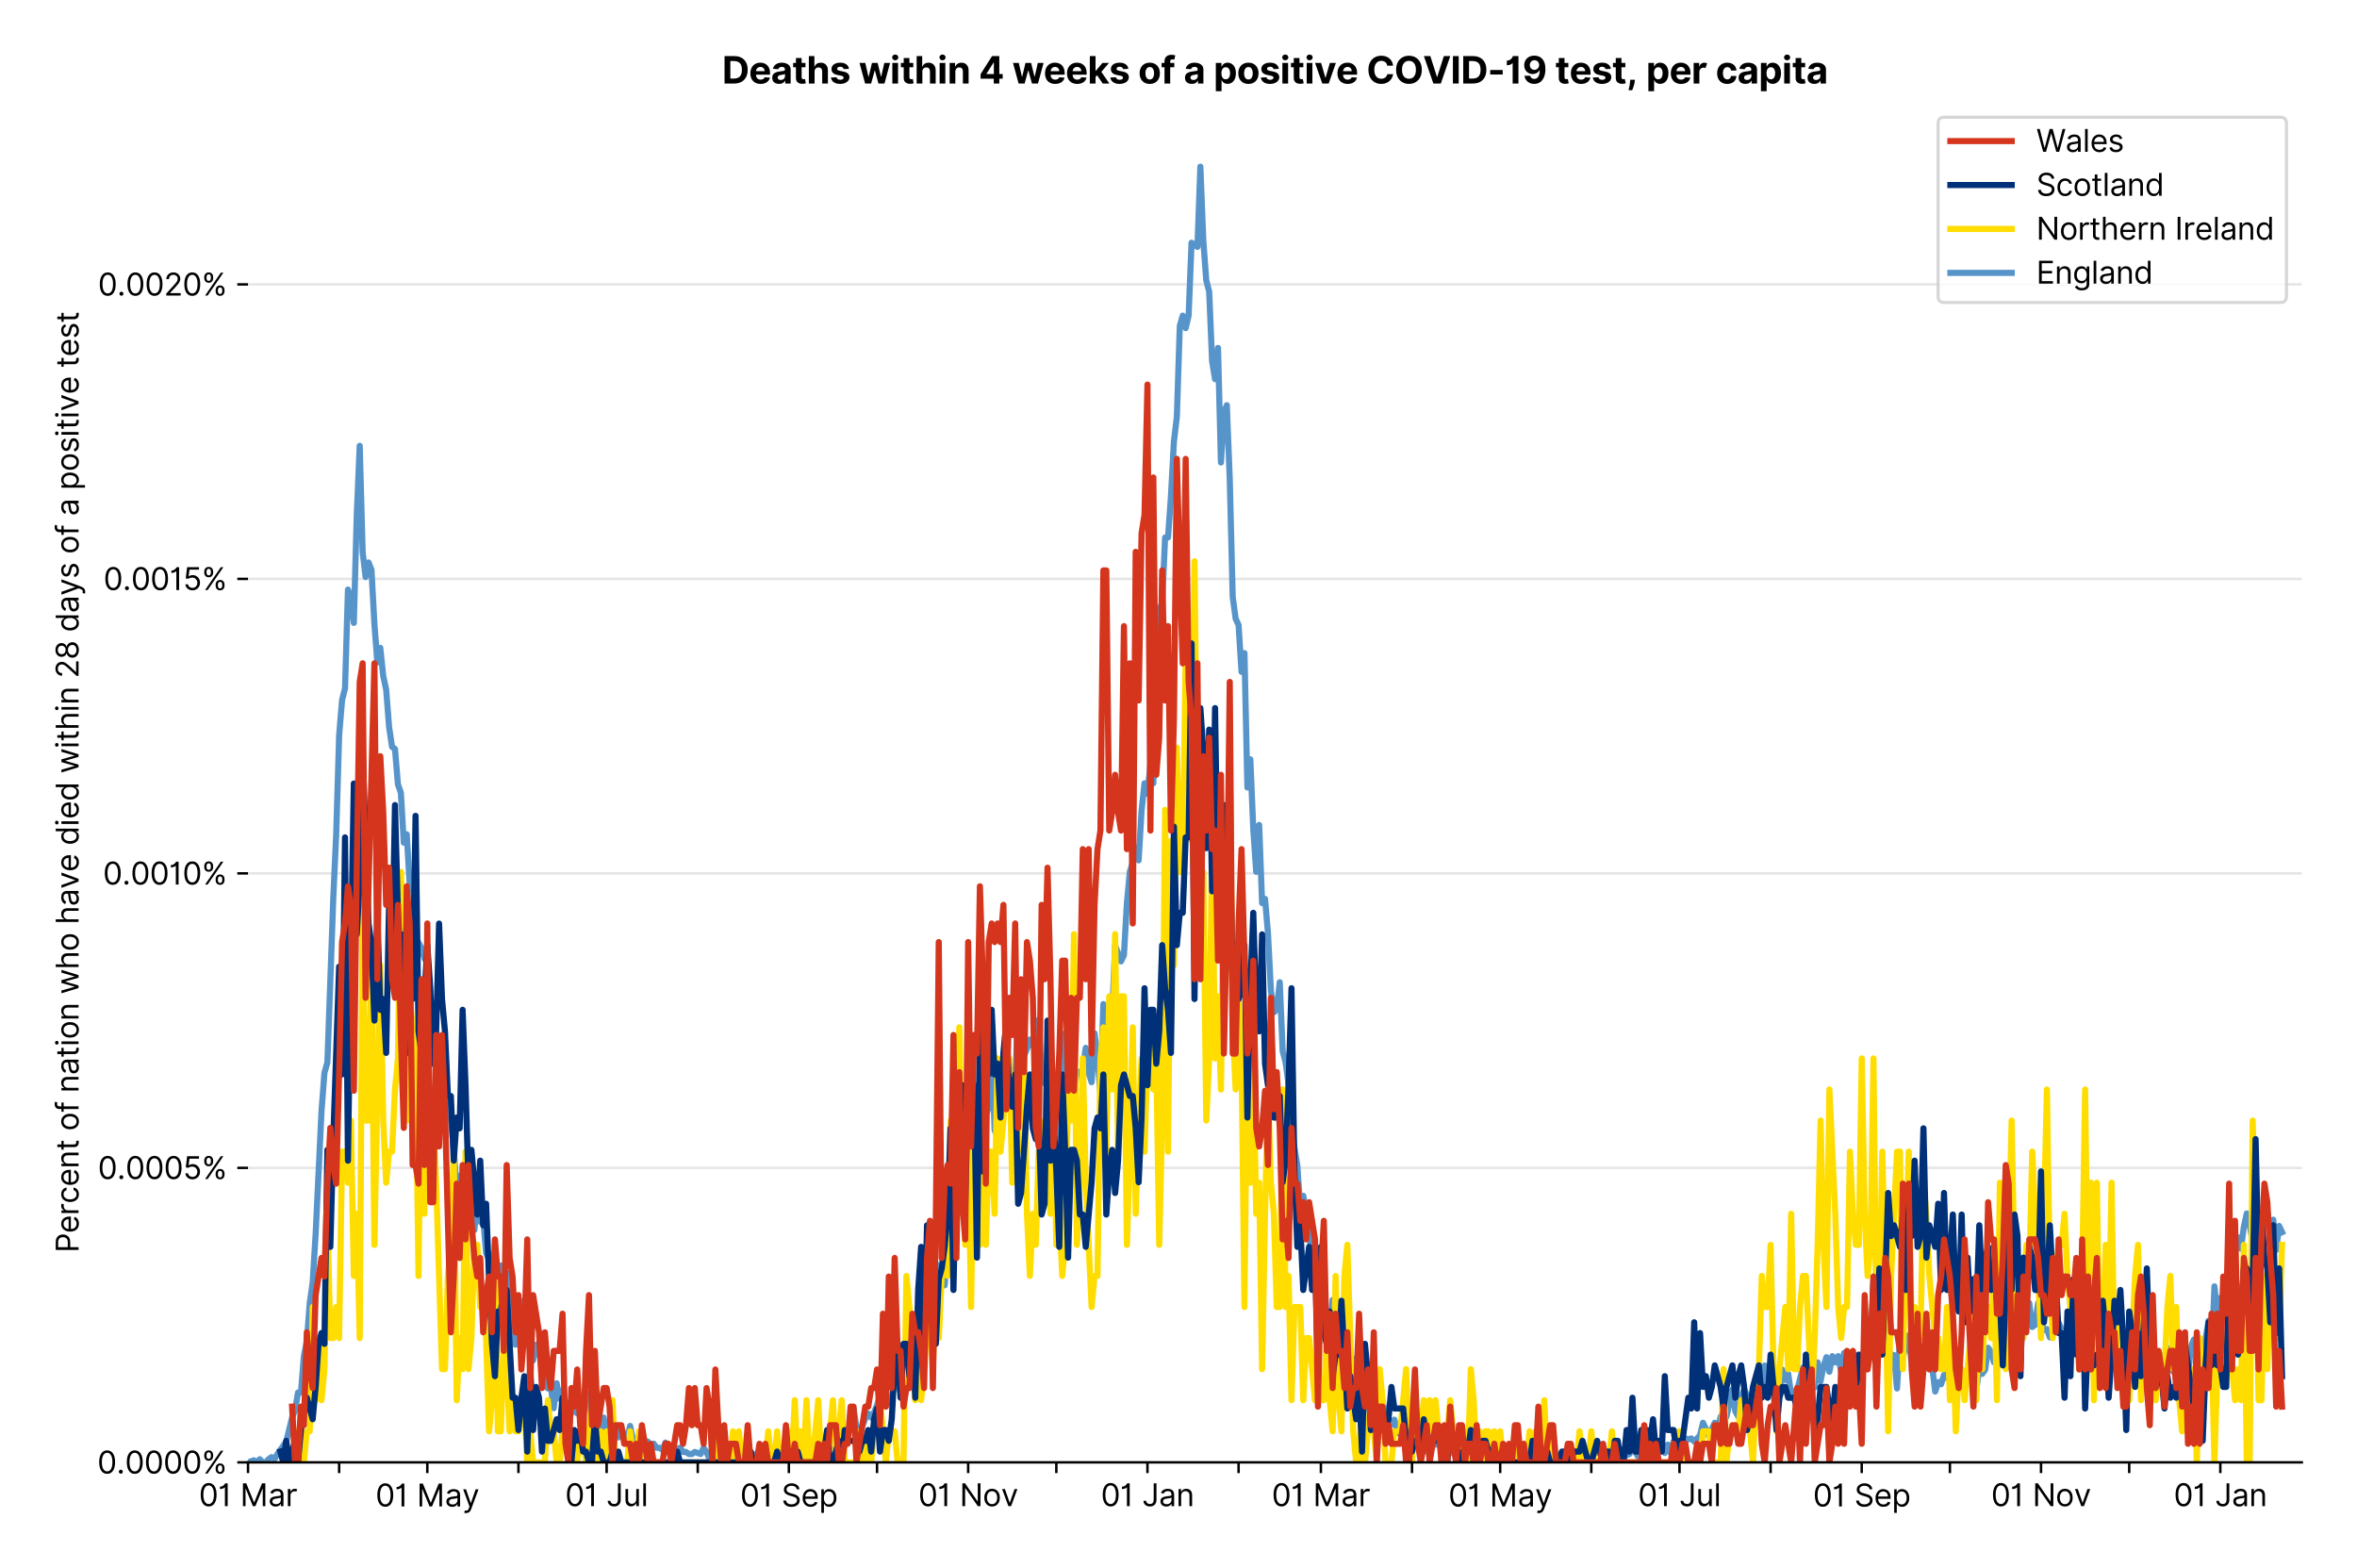 <?xml version="1.0" encoding="utf-8" standalone="no"?>
<!DOCTYPE svg PUBLIC "-//W3C//DTD SVG 1.1//EN"
  "http://www.w3.org/Graphics/SVG/1.1/DTD/svg11.dtd">
<svg xmlns:xlink="http://www.w3.org/1999/xlink" viewBox="0 0 768.462 511.234" xmlns="http://www.w3.org/2000/svg" version="1.1">
 <defs>
  <style type="text/css">*{stroke-linejoin: round; stroke-linecap: butt}</style>
 </defs>
 <g id="figure_1">
  <g id="patch_1">
   <path d="M 0 511.234 
L 768.462 511.234 
L 768.462 0 
L 0 0 
z
" style="fill: #ffffff"/>
  </g>
  <g id="axes_1">
   <g id="patch_2">
    <path d="M 80.862 476.745 
L 750.462 476.745 
L 750.462 33.225 
L 80.862 33.225 
z
" style="fill: #ffffff"/>
   </g>
   <g id="matplotlib.axis_1">
    <g id="xtick_1">
     <g id="line2d_1">
      <defs>
       <path id="m88aba1b977" d="M 0 0 
L 0 3.5 
" style="stroke: #000000; stroke-width: 0.8"/>
      </defs>
      <g>
       <use xlink:href="#m88aba1b977" x="80.862" y="476.745" style="stroke: #000000; stroke-width: 0.8"/>
      </g>
     </g>
     <g id="text_1">
      <!-- 01 Mar -->
      <g transform="translate(64.826 491.018)scale(0.1 -0.1)">
       <defs>
        <path id="Inter-Regular-30" d="M 2000 -64 
Q 1230 -64 806 561 
Q 382 1186 382 2327 
Q 382 3459 809 4088 
Q 1236 4718 2000 4718 
Q 2764 4718 3191 4088 
Q 3618 3459 3618 2327 
Q 3618 1186 3194 561 
Q 2771 -64 2000 -64 
z
M 2000 436 
Q 2509 436 2791 927 
Q 3073 1418 3073 2327 
Q 3073 3234 2789 3730 
Q 2505 4227 2000 4227 
Q 1496 4227 1211 3730 
Q 927 3234 927 2327 
Q 927 1418 1210 927 
Q 1493 436 2000 436 
z
" transform="scale(0.016)"/>
        <path id="Inter-Regular-31" d="M 1973 4655 
L 1973 0 
L 1409 0 
L 1409 3836 
L 1373 3836 
Q 1341 3773 1209 3692 
Q 1077 3611 868 3551 
Q 659 3491 391 3491 
L 391 3964 
Q 661 3964 859 4061 
Q 1057 4159 1190 4291 
Q 1323 4423 1392 4529 
Q 1461 4636 1473 4655 
L 1973 4655 
z
" transform="scale(0.016)"/>
        <path id="Inter-Regular-20" transform="scale(0.016)"/>
        <path id="Inter-Regular-4d" d="M 564 4655 
L 1236 4655 
L 2818 791 
L 2873 791 
L 4455 4655 
L 5127 4655 
L 5127 0 
L 4600 0 
L 4600 3536 
L 4555 3536 
L 3100 0 
L 2591 0 
L 1136 3536 
L 1091 3536 
L 1091 0 
L 564 0 
L 564 4655 
z
" transform="scale(0.016)"/>
        <path id="Inter-Regular-61" d="M 1518 -82 
Q 1186 -82 916 44 
Q 646 170 486 410 
Q 327 650 327 991 
Q 327 1291 445 1478 
Q 564 1666 761 1773 
Q 959 1880 1199 1933 
Q 1439 1986 1682 2018 
Q 2000 2059 2199 2080 
Q 2398 2102 2490 2154 
Q 2582 2207 2582 2336 
L 2582 2355 
Q 2582 2691 2399 2877 
Q 2216 3064 1846 3064 
Q 1461 3064 1243 2895 
Q 1025 2727 936 2536 
L 427 2718 
Q 564 3036 792 3214 
Q 1021 3393 1292 3464 
Q 1564 3536 1827 3536 
Q 1996 3536 2215 3496 
Q 2434 3457 2640 3334 
Q 2846 3211 2982 2963 
Q 3118 2716 3118 2300 
L 3118 0 
L 2582 0 
L 2582 473 
L 2555 473 
Q 2500 359 2373 229 
Q 2246 100 2034 9 
Q 1823 -82 1518 -82 
z
M 1600 400 
Q 1918 400 2137 525 
Q 2357 650 2469 847 
Q 2582 1045 2582 1264 
L 2582 1755 
Q 2548 1714 2433 1681 
Q 2318 1648 2169 1624 
Q 2021 1600 1881 1583 
Q 1741 1566 1655 1555 
Q 1446 1527 1265 1467 
Q 1084 1407 974 1287 
Q 864 1168 864 964 
Q 864 684 1072 542 
Q 1280 400 1600 400 
z
" transform="scale(0.016)"/>
        <path id="Inter-Regular-72" d="M 491 0 
L 491 3491 
L 1009 3491 
L 1009 2964 
L 1046 2964 
Q 1139 3223 1389 3384 
Q 1639 3545 1955 3545 
Q 2100 3545 2209 3511 
Q 2318 3477 2400 3418 
L 2218 2964 
Q 2161 2993 2085 3010 
Q 2009 3027 1909 3027 
Q 1527 3027 1277 2794 
Q 1027 2561 1027 2209 
L 1027 0 
L 491 0 
z
" transform="scale(0.016)"/>
       </defs>
       <use xlink:href="#Inter-Regular-30"/>
       <use xlink:href="#Inter-Regular-31" x="62.5"/>
       <use xlink:href="#Inter-Regular-20" x="106.676"/>
       <use xlink:href="#Inter-Regular-4d" x="134.801"/>
       <use xlink:href="#Inter-Regular-61" x="225.994"/>
       <use xlink:href="#Inter-Regular-72" x="282.386"/>
      </g>
     </g>
    </g>
    <g id="xtick_2">
     <g id="line2d_2">
      <g>
       <use xlink:href="#m88aba1b977" x="110.571" y="476.745" style="stroke: #000000; stroke-width: 0.8"/>
      </g>
     </g>
    </g>
    <g id="xtick_3">
     <g id="line2d_3">
      <g>
       <use xlink:href="#m88aba1b977" x="139.321" y="476.745" style="stroke: #000000; stroke-width: 0.8"/>
      </g>
     </g>
     <g id="text_2">
      <!-- 01 May -->
      <g transform="translate(122.417 491.117)scale(0.1 -0.1)">
       <defs>
        <path id="Inter-Regular-79" d="M 818 -1355 
Q 682 -1355 575 -1333 
Q 468 -1311 427 -1291 
L 564 -818 
Q 857 -893 1053 -814 
Q 1250 -736 1391 -345 
L 1509 -18 
L 218 3491 
L 800 3491 
L 1764 709 
L 1800 709 
L 2764 3491 
L 3346 3491 
L 1846 -564 
Q 1550 -1355 818 -1355 
z
" transform="scale(0.016)"/>
       </defs>
       <use xlink:href="#Inter-Regular-30"/>
       <use xlink:href="#Inter-Regular-31" x="62.5"/>
       <use xlink:href="#Inter-Regular-20" x="106.676"/>
       <use xlink:href="#Inter-Regular-4d" x="134.801"/>
       <use xlink:href="#Inter-Regular-61" x="225.994"/>
       <use xlink:href="#Inter-Regular-79" x="282.386"/>
      </g>
     </g>
    </g>
    <g id="xtick_4">
     <g id="line2d_4">
      <g>
       <use xlink:href="#m88aba1b977" x="169.029" y="476.745" style="stroke: #000000; stroke-width: 0.8"/>
      </g>
     </g>
    </g>
    <g id="xtick_5">
     <g id="line2d_5">
      <g>
       <use xlink:href="#m88aba1b977" x="197.779" y="476.745" style="stroke: #000000; stroke-width: 0.8"/>
      </g>
     </g>
     <g id="text_3">
      <!-- 01 Jul -->
      <g transform="translate(184.235 491.018)scale(0.1 -0.1)">
       <defs>
        <path id="Inter-Regular-4a" d="M 2346 4655 
L 2909 4655 
L 2909 1327 
Q 2909 657 2549 296 
Q 2189 -64 1582 -64 
Q 1200 -64 902 76 
Q 605 216 434 475 
Q 264 734 264 1091 
L 818 1091 
Q 818 795 1034 615 
Q 1250 436 1582 436 
Q 1948 436 2147 664 
Q 2346 893 2346 1327 
L 2346 4655 
z
" transform="scale(0.016)"/>
        <path id="Inter-Regular-75" d="M 2691 1427 
L 2691 3491 
L 3227 3491 
L 3227 0 
L 2691 0 
L 2691 591 
L 2655 591 
Q 2532 325 2273 140 
Q 2014 -45 1618 -45 
Q 1127 -45 809 280 
Q 491 605 491 1273 
L 491 3491 
L 1027 3491 
L 1027 1309 
Q 1027 927 1242 700 
Q 1457 473 1791 473 
Q 1991 473 2199 575 
Q 2407 677 2549 888 
Q 2691 1100 2691 1427 
z
" transform="scale(0.016)"/>
        <path id="Inter-Regular-6c" d="M 1027 4655 
L 1027 0 
L 491 0 
L 491 4655 
L 1027 4655 
z
" transform="scale(0.016)"/>
       </defs>
       <use xlink:href="#Inter-Regular-30"/>
       <use xlink:href="#Inter-Regular-31" x="62.5"/>
       <use xlink:href="#Inter-Regular-20" x="106.676"/>
       <use xlink:href="#Inter-Regular-4a" x="134.801"/>
       <use xlink:href="#Inter-Regular-75" x="189.063"/>
       <use xlink:href="#Inter-Regular-6c" x="247.159"/>
      </g>
     </g>
    </g>
    <g id="xtick_6">
     <g id="line2d_6">
      <g>
       <use xlink:href="#m88aba1b977" x="227.487" y="476.745" style="stroke: #000000; stroke-width: 0.8"/>
      </g>
     </g>
    </g>
    <g id="xtick_7">
     <g id="line2d_7">
      <g>
       <use xlink:href="#m88aba1b977" x="257.195" y="476.745" style="stroke: #000000; stroke-width: 0.8"/>
      </g>
     </g>
     <g id="text_4">
      <!-- 01 Sep -->
      <g transform="translate(241.307 491.117)scale(0.1 -0.1)">
       <defs>
        <path id="Inter-Regular-53" d="M 3109 3491 
Q 3068 3836 2777 4027 
Q 2486 4218 2064 4218 
Q 1600 4218 1318 3999 
Q 1036 3780 1036 3445 
Q 1036 3195 1189 3042 
Q 1343 2889 1553 2803 
Q 1764 2718 1936 2673 
L 2409 2545 
Q 2591 2498 2815 2414 
Q 3039 2330 3244 2185 
Q 3450 2041 3584 1816 
Q 3718 1591 3718 1264 
Q 3718 886 3521 581 
Q 3325 277 2949 97 
Q 2573 -82 2036 -82 
Q 1286 -82 845 272 
Q 405 627 364 1200 
L 946 1200 
Q 968 936 1124 764 
Q 1280 593 1519 510 
Q 1759 427 2036 427 
Q 2359 427 2616 533 
Q 2873 639 3023 828 
Q 3173 1018 3173 1273 
Q 3173 1505 3043 1650 
Q 2914 1795 2702 1886 
Q 2491 1977 2246 2045 
L 1673 2209 
Q 1127 2366 809 2657 
Q 491 2948 491 3418 
Q 491 3809 703 4101 
Q 916 4393 1276 4555 
Q 1636 4718 2082 4718 
Q 2532 4718 2882 4558 
Q 3232 4398 3437 4120 
Q 3643 3843 3655 3491 
L 3109 3491 
z
" transform="scale(0.016)"/>
        <path id="Inter-Regular-65" d="M 1955 -73 
Q 1450 -73 1085 151 
Q 721 375 524 778 
Q 327 1182 327 1718 
Q 327 2255 524 2665 
Q 721 3075 1074 3305 
Q 1427 3536 1900 3536 
Q 2173 3536 2439 3445 
Q 2705 3355 2923 3151 
Q 3141 2948 3270 2614 
Q 3400 2280 3400 1791 
L 3400 1564 
L 866 1564 
Q 884 1005 1183 707 
Q 1482 409 1955 409 
Q 2271 409 2498 545 
Q 2725 682 2827 955 
L 3346 809 
Q 3223 414 2854 170 
Q 2486 -73 1955 -73 
z
M 866 2027 
L 2855 2027 
Q 2855 2470 2595 2762 
Q 2336 3055 1900 3055 
Q 1593 3055 1368 2911 
Q 1143 2768 1013 2533 
Q 884 2298 866 2027 
z
" transform="scale(0.016)"/>
        <path id="Inter-Regular-70" d="M 491 -1309 
L 491 3491 
L 1009 3491 
L 1009 2936 
L 1073 2936 
Q 1132 3027 1237 3169 
Q 1343 3311 1542 3423 
Q 1741 3536 2082 3536 
Q 2523 3536 2859 3315 
Q 3196 3095 3384 2690 
Q 3573 2286 3573 1736 
Q 3573 1182 3384 776 
Q 3196 370 2861 148 
Q 2527 -73 2091 -73 
Q 1755 -73 1552 39 
Q 1350 152 1241 296 
Q 1132 441 1073 536 
L 1027 536 
L 1027 -1309 
L 491 -1309 
z
M 1018 1745 
Q 1018 1152 1276 780 
Q 1534 409 2018 409 
Q 2355 409 2581 587 
Q 2807 766 2921 1069 
Q 3036 1373 3036 1745 
Q 3036 2114 2923 2410 
Q 2811 2707 2585 2881 
Q 2359 3055 2018 3055 
Q 1527 3055 1272 2693 
Q 1018 2332 1018 1745 
z
" transform="scale(0.016)"/>
       </defs>
       <use xlink:href="#Inter-Regular-30"/>
       <use xlink:href="#Inter-Regular-31" x="62.5"/>
       <use xlink:href="#Inter-Regular-20" x="106.676"/>
       <use xlink:href="#Inter-Regular-53" x="134.801"/>
       <use xlink:href="#Inter-Regular-65" x="198.58"/>
       <use xlink:href="#Inter-Regular-70" x="256.818"/>
      </g>
     </g>
    </g>
    <g id="xtick_8">
     <g id="line2d_8">
      <g>
       <use xlink:href="#m88aba1b977" x="285.945" y="476.745" style="stroke: #000000; stroke-width: 0.8"/>
      </g>
     </g>
    </g>
    <g id="xtick_9">
     <g id="line2d_9">
      <g>
       <use xlink:href="#m88aba1b977" x="315.653" y="476.745" style="stroke: #000000; stroke-width: 0.8"/>
      </g>
     </g>
     <g id="text_5">
      <!-- 01 Nov -->
      <g transform="translate(299.382 491.018)scale(0.1 -0.1)">
       <defs>
        <path id="Inter-Regular-4e" d="M 4255 4655 
L 4255 0 
L 3709 0 
L 1173 3655 
L 1127 3655 
L 1127 0 
L 564 0 
L 564 4655 
L 1109 4655 
L 3655 991 
L 3700 991 
L 3700 4655 
L 4255 4655 
z
" transform="scale(0.016)"/>
        <path id="Inter-Regular-6f" d="M 1909 -73 
Q 1436 -73 1080 152 
Q 725 377 526 781 
Q 327 1186 327 1727 
Q 327 2273 526 2679 
Q 725 3086 1080 3311 
Q 1436 3536 1909 3536 
Q 2382 3536 2737 3311 
Q 3093 3086 3292 2679 
Q 3491 2273 3491 1727 
Q 3491 1186 3292 781 
Q 3093 377 2737 152 
Q 2382 -73 1909 -73 
z
M 1909 409 
Q 2268 409 2500 593 
Q 2732 777 2843 1077 
Q 2955 1377 2955 1727 
Q 2955 2077 2843 2379 
Q 2732 2682 2500 2868 
Q 2268 3055 1909 3055 
Q 1550 3055 1318 2868 
Q 1086 2682 975 2379 
Q 864 2077 864 1727 
Q 864 1377 975 1077 
Q 1086 777 1318 593 
Q 1550 409 1909 409 
z
" transform="scale(0.016)"/>
        <path id="Inter-Regular-76" d="M 3346 3491 
L 2055 0 
L 1509 0 
L 218 3491 
L 800 3491 
L 1764 709 
L 1800 709 
L 2764 3491 
L 3346 3491 
z
" transform="scale(0.016)"/>
       </defs>
       <use xlink:href="#Inter-Regular-30"/>
       <use xlink:href="#Inter-Regular-31" x="62.5"/>
       <use xlink:href="#Inter-Regular-20" x="106.676"/>
       <use xlink:href="#Inter-Regular-4e" x="134.801"/>
       <use xlink:href="#Inter-Regular-6f" x="210.085"/>
       <use xlink:href="#Inter-Regular-76" x="269.744"/>
      </g>
     </g>
    </g>
    <g id="xtick_10">
     <g id="line2d_10">
      <g>
       <use xlink:href="#m88aba1b977" x="344.403" y="476.745" style="stroke: #000000; stroke-width: 0.8"/>
      </g>
     </g>
    </g>
    <g id="xtick_11">
     <g id="line2d_11">
      <g>
       <use xlink:href="#m88aba1b977" x="374.111" y="476.745" style="stroke: #000000; stroke-width: 0.8"/>
      </g>
     </g>
     <g id="text_6">
      <!-- 01 Jan -->
      <g transform="translate(358.912 491.018)scale(0.1 -0.1)">
       <defs>
        <path id="Inter-Regular-6e" d="M 1027 2100 
L 1027 0 
L 491 0 
L 491 3491 
L 1009 3491 
L 1009 2945 
L 1055 2945 
Q 1177 3211 1427 3373 
Q 1677 3536 2073 3536 
Q 2602 3536 2928 3211 
Q 3255 2886 3255 2218 
L 3255 0 
L 2718 0 
L 2718 2182 
Q 2718 2593 2504 2824 
Q 2291 3055 1918 3055 
Q 1534 3055 1280 2806 
Q 1027 2557 1027 2100 
z
" transform="scale(0.016)"/>
       </defs>
       <use xlink:href="#Inter-Regular-30"/>
       <use xlink:href="#Inter-Regular-31" x="62.5"/>
       <use xlink:href="#Inter-Regular-20" x="106.676"/>
       <use xlink:href="#Inter-Regular-4a" x="134.801"/>
       <use xlink:href="#Inter-Regular-61" x="189.063"/>
       <use xlink:href="#Inter-Regular-6e" x="245.455"/>
      </g>
     </g>
    </g>
    <g id="xtick_12">
     <g id="line2d_12">
      <g>
       <use xlink:href="#m88aba1b977" x="403.819" y="476.745" style="stroke: #000000; stroke-width: 0.8"/>
      </g>
     </g>
    </g>
    <g id="xtick_13">
     <g id="line2d_13">
      <g>
       <use xlink:href="#m88aba1b977" x="430.653" y="476.745" style="stroke: #000000; stroke-width: 0.8"/>
      </g>
     </g>
     <g id="text_7">
      <!-- 01 Mar -->
      <g transform="translate(414.616 491.018)scale(0.1 -0.1)">
       <use xlink:href="#Inter-Regular-30"/>
       <use xlink:href="#Inter-Regular-31" x="62.5"/>
       <use xlink:href="#Inter-Regular-20" x="106.676"/>
       <use xlink:href="#Inter-Regular-4d" x="134.801"/>
       <use xlink:href="#Inter-Regular-61" x="225.994"/>
       <use xlink:href="#Inter-Regular-72" x="282.386"/>
      </g>
     </g>
    </g>
    <g id="xtick_14">
     <g id="line2d_14">
      <g>
       <use xlink:href="#m88aba1b977" x="460.361" y="476.745" style="stroke: #000000; stroke-width: 0.8"/>
      </g>
     </g>
    </g>
    <g id="xtick_15">
     <g id="line2d_15">
      <g>
       <use xlink:href="#m88aba1b977" x="489.111" y="476.745" style="stroke: #000000; stroke-width: 0.8"/>
      </g>
     </g>
     <g id="text_8">
      <!-- 01 May -->
      <g transform="translate(472.207 491.117)scale(0.1 -0.1)">
       <use xlink:href="#Inter-Regular-30"/>
       <use xlink:href="#Inter-Regular-31" x="62.5"/>
       <use xlink:href="#Inter-Regular-20" x="106.676"/>
       <use xlink:href="#Inter-Regular-4d" x="134.801"/>
       <use xlink:href="#Inter-Regular-61" x="225.994"/>
       <use xlink:href="#Inter-Regular-79" x="282.386"/>
      </g>
     </g>
    </g>
    <g id="xtick_16">
     <g id="line2d_16">
      <g>
       <use xlink:href="#m88aba1b977" x="518.819" y="476.745" style="stroke: #000000; stroke-width: 0.8"/>
      </g>
     </g>
    </g>
    <g id="xtick_17">
     <g id="line2d_17">
      <g>
       <use xlink:href="#m88aba1b977" x="547.569" y="476.745" style="stroke: #000000; stroke-width: 0.8"/>
      </g>
     </g>
     <g id="text_9">
      <!-- 01 Jul -->
      <g transform="translate(534.025 491.018)scale(0.1 -0.1)">
       <use xlink:href="#Inter-Regular-30"/>
       <use xlink:href="#Inter-Regular-31" x="62.5"/>
       <use xlink:href="#Inter-Regular-20" x="106.676"/>
       <use xlink:href="#Inter-Regular-4a" x="134.801"/>
       <use xlink:href="#Inter-Regular-75" x="189.063"/>
       <use xlink:href="#Inter-Regular-6c" x="247.159"/>
      </g>
     </g>
    </g>
    <g id="xtick_18">
     <g id="line2d_18">
      <g>
       <use xlink:href="#m88aba1b977" x="577.277" y="476.745" style="stroke: #000000; stroke-width: 0.8"/>
      </g>
     </g>
    </g>
    <g id="xtick_19">
     <g id="line2d_19">
      <g>
       <use xlink:href="#m88aba1b977" x="606.985" y="476.745" style="stroke: #000000; stroke-width: 0.8"/>
      </g>
     </g>
     <g id="text_10">
      <!-- 01 Sep -->
      <g transform="translate(591.098 491.117)scale(0.1 -0.1)">
       <use xlink:href="#Inter-Regular-30"/>
       <use xlink:href="#Inter-Regular-31" x="62.5"/>
       <use xlink:href="#Inter-Regular-20" x="106.676"/>
       <use xlink:href="#Inter-Regular-53" x="134.801"/>
       <use xlink:href="#Inter-Regular-65" x="198.58"/>
       <use xlink:href="#Inter-Regular-70" x="256.818"/>
      </g>
     </g>
    </g>
    <g id="xtick_20">
     <g id="line2d_20">
      <g>
       <use xlink:href="#m88aba1b977" x="635.735" y="476.745" style="stroke: #000000; stroke-width: 0.8"/>
      </g>
     </g>
    </g>
    <g id="xtick_21">
     <g id="line2d_21">
      <g>
       <use xlink:href="#m88aba1b977" x="665.443" y="476.745" style="stroke: #000000; stroke-width: 0.8"/>
      </g>
     </g>
     <g id="text_11">
      <!-- 01 Nov -->
      <g transform="translate(649.172 491.018)scale(0.1 -0.1)">
       <use xlink:href="#Inter-Regular-30"/>
       <use xlink:href="#Inter-Regular-31" x="62.5"/>
       <use xlink:href="#Inter-Regular-20" x="106.676"/>
       <use xlink:href="#Inter-Regular-4e" x="134.801"/>
       <use xlink:href="#Inter-Regular-6f" x="210.085"/>
       <use xlink:href="#Inter-Regular-76" x="269.744"/>
      </g>
     </g>
    </g>
    <g id="xtick_22">
     <g id="line2d_22">
      <g>
       <use xlink:href="#m88aba1b977" x="694.193" y="476.745" style="stroke: #000000; stroke-width: 0.8"/>
      </g>
     </g>
    </g>
    <g id="xtick_23">
     <g id="line2d_23">
      <g>
       <use xlink:href="#m88aba1b977" x="723.901" y="476.745" style="stroke: #000000; stroke-width: 0.8"/>
      </g>
     </g>
     <g id="text_12">
      <!-- 01 Jan -->
      <g transform="translate(708.702 491.018)scale(0.1 -0.1)">
       <use xlink:href="#Inter-Regular-30"/>
       <use xlink:href="#Inter-Regular-31" x="62.5"/>
       <use xlink:href="#Inter-Regular-20" x="106.676"/>
       <use xlink:href="#Inter-Regular-4a" x="134.801"/>
       <use xlink:href="#Inter-Regular-61" x="189.063"/>
       <use xlink:href="#Inter-Regular-6e" x="245.455"/>
      </g>
     </g>
    </g>
   </g>
   <g id="matplotlib.axis_2">
    <g id="ytick_1">
     <g id="line2d_24">
      <path d="M 80.862 476.745 
L 750.462 476.745 
" clip-path="url(#p05bcca75b4)" style="fill: none; stroke: #e5e5e5; stroke-width: 0.8; stroke-linecap: square"/>
     </g>
     <g id="line2d_25">
      <defs>
       <path id="m283ec8819f" d="M 0 0 
L -3.5 0 
" style="stroke: #000000; stroke-width: 0.8"/>
      </defs>
      <g>
       <use xlink:href="#m283ec8819f" x="80.862" y="476.745" style="stroke: #000000; stroke-width: 0.8"/>
      </g>
     </g>
     <g id="text_13">
      <!-- 0.0000% -->
      <g transform="translate(31.731 480.382)scale(0.1 -0.1)">
       <defs>
        <path id="Inter-Regular-2e" d="M 882 -36 
Q 714 -36 593 84 
Q 473 205 473 373 
Q 473 541 593 661 
Q 714 782 882 782 
Q 1050 782 1170 661 
Q 1291 541 1291 373 
Q 1291 205 1170 84 
Q 1050 -36 882 -36 
z
" transform="scale(0.016)"/>
        <path id="Inter-Regular-25" d="M 2855 873 
L 2855 1118 
Q 2855 1373 2960 1585 
Q 3066 1798 3269 1926 
Q 3473 2055 3764 2055 
Q 4059 2055 4259 1926 
Q 4459 1798 4561 1585 
Q 4664 1373 4664 1118 
L 4664 873 
Q 4664 618 4560 405 
Q 4457 193 4256 64 
Q 4055 -64 3764 -64 
Q 3468 -64 3266 64 
Q 3064 193 2959 405 
Q 2855 618 2855 873 
z
M 536 3536 
L 536 3782 
Q 536 4036 642 4248 
Q 748 4461 951 4589 
Q 1155 4718 1446 4718 
Q 1741 4718 1941 4589 
Q 2141 4461 2243 4248 
Q 2346 4036 2346 3782 
L 2346 3536 
Q 2346 3282 2242 3069 
Q 2139 2857 1937 2728 
Q 1736 2600 1446 2600 
Q 1150 2600 948 2728 
Q 746 2857 641 3069 
Q 536 3282 536 3536 
z
M 709 0 
L 3909 4655 
L 4427 4655 
L 1227 0 
L 709 0 
z
M 3318 1118 
L 3318 873 
Q 3318 661 3418 494 
Q 3518 327 3764 327 
Q 4002 327 4101 494 
Q 4200 661 4200 873 
L 4200 1118 
Q 4200 1330 4104 1497 
Q 4009 1664 3764 1664 
Q 3525 1664 3421 1497 
Q 3318 1330 3318 1118 
z
M 1000 3782 
L 1000 3536 
Q 1000 3325 1100 3158 
Q 1200 2991 1446 2991 
Q 1684 2991 1783 3158 
Q 1882 3325 1882 3536 
L 1882 3782 
Q 1882 3993 1786 4160 
Q 1691 4327 1446 4327 
Q 1207 4327 1103 4160 
Q 1000 3993 1000 3782 
z
" transform="scale(0.016)"/>
       </defs>
       <use xlink:href="#Inter-Regular-30"/>
       <use xlink:href="#Inter-Regular-2e" x="62.5"/>
       <use xlink:href="#Inter-Regular-30" x="90.057"/>
       <use xlink:href="#Inter-Regular-30" x="152.557"/>
       <use xlink:href="#Inter-Regular-30" x="215.057"/>
       <use xlink:href="#Inter-Regular-30" x="277.557"/>
       <use xlink:href="#Inter-Regular-25" x="340.057"/>
      </g>
     </g>
    </g>
    <g id="ytick_2">
     <g id="line2d_26">
      <path d="M 80.862 380.737 
L 750.462 380.737 
" clip-path="url(#p05bcca75b4)" style="fill: none; stroke: #e5e5e5; stroke-width: 0.8; stroke-linecap: square"/>
     </g>
     <g id="line2d_27">
      <g>
       <use xlink:href="#m283ec8819f" x="80.862" y="380.737" style="stroke: #000000; stroke-width: 0.8"/>
      </g>
     </g>
     <g id="text_14">
      <!-- 0.0005% -->
      <g transform="translate(31.902 384.374)scale(0.1 -0.1)">
       <defs>
        <path id="Inter-Regular-35" d="M 1936 -64 
Q 1536 -64 1216 95 
Q 896 255 702 532 
Q 509 809 491 1164 
L 1036 1164 
Q 1068 848 1324 642 
Q 1580 436 1936 436 
Q 2223 436 2447 570 
Q 2671 705 2799 940 
Q 2927 1175 2927 1473 
Q 2927 1777 2794 2017 
Q 2661 2257 2429 2395 
Q 2198 2534 1900 2536 
Q 1686 2539 1461 2472 
Q 1236 2405 1091 2300 
L 564 2364 
L 846 4655 
L 3264 4655 
L 3264 4155 
L 1318 4155 
L 1155 2782 
L 1182 2782 
Q 1325 2895 1541 2970 
Q 1757 3045 1991 3045 
Q 2418 3045 2753 2842 
Q 3089 2639 3281 2286 
Q 3473 1934 3473 1482 
Q 3473 1036 3274 687 
Q 3075 339 2727 137 
Q 2380 -64 1936 -64 
z
" transform="scale(0.016)"/>
       </defs>
       <use xlink:href="#Inter-Regular-30"/>
       <use xlink:href="#Inter-Regular-2e" x="62.5"/>
       <use xlink:href="#Inter-Regular-30" x="90.057"/>
       <use xlink:href="#Inter-Regular-30" x="152.557"/>
       <use xlink:href="#Inter-Regular-30" x="215.057"/>
       <use xlink:href="#Inter-Regular-35" x="277.557"/>
       <use xlink:href="#Inter-Regular-25" x="338.352"/>
      </g>
     </g>
    </g>
    <g id="ytick_3">
     <g id="line2d_28">
      <path d="M 80.862 284.729 
L 750.462 284.729 
" clip-path="url(#p05bcca75b4)" style="fill: none; stroke: #e5e5e5; stroke-width: 0.8; stroke-linecap: square"/>
     </g>
     <g id="line2d_29">
      <g>
       <use xlink:href="#m283ec8819f" x="80.862" y="284.729" style="stroke: #000000; stroke-width: 0.8"/>
      </g>
     </g>
     <g id="text_15">
      <!-- 0.0010% -->
      <g transform="translate(33.564 288.366)scale(0.1 -0.1)">
       <use xlink:href="#Inter-Regular-30"/>
       <use xlink:href="#Inter-Regular-2e" x="62.5"/>
       <use xlink:href="#Inter-Regular-30" x="90.057"/>
       <use xlink:href="#Inter-Regular-30" x="152.557"/>
       <use xlink:href="#Inter-Regular-31" x="215.057"/>
       <use xlink:href="#Inter-Regular-30" x="259.233"/>
       <use xlink:href="#Inter-Regular-25" x="321.733"/>
      </g>
     </g>
    </g>
    <g id="ytick_4">
     <g id="line2d_30">
      <path d="M 80.862 188.721 
L 750.462 188.721 
" clip-path="url(#p05bcca75b4)" style="fill: none; stroke: #e5e5e5; stroke-width: 0.8; stroke-linecap: square"/>
     </g>
     <g id="line2d_31">
      <g>
       <use xlink:href="#m283ec8819f" x="80.862" y="188.721" style="stroke: #000000; stroke-width: 0.8"/>
      </g>
     </g>
     <g id="text_16">
      <!-- 0.0015% -->
      <g transform="translate(33.734 192.358)scale(0.1 -0.1)">
       <use xlink:href="#Inter-Regular-30"/>
       <use xlink:href="#Inter-Regular-2e" x="62.5"/>
       <use xlink:href="#Inter-Regular-30" x="90.057"/>
       <use xlink:href="#Inter-Regular-30" x="152.557"/>
       <use xlink:href="#Inter-Regular-31" x="215.057"/>
       <use xlink:href="#Inter-Regular-35" x="259.233"/>
       <use xlink:href="#Inter-Regular-25" x="320.028"/>
      </g>
     </g>
    </g>
    <g id="ytick_5">
     <g id="line2d_32">
      <path d="M 80.862 92.713 
L 750.462 92.713 
" clip-path="url(#p05bcca75b4)" style="fill: none; stroke: #e5e5e5; stroke-width: 0.8; stroke-linecap: square"/>
     </g>
     <g id="line2d_33">
      <g>
       <use xlink:href="#m283ec8819f" x="80.862" y="92.713" style="stroke: #000000; stroke-width: 0.8"/>
      </g>
     </g>
     <g id="text_17">
      <!-- 0.0020% -->
      <g transform="translate(31.93 96.35)scale(0.1 -0.1)">
       <defs>
        <path id="Inter-Regular-32" d="M 482 0 
L 482 409 
L 2018 2091 
Q 2289 2386 2464 2605 
Q 2639 2825 2724 3019 
Q 2809 3214 2809 3427 
Q 2809 3795 2553 4011 
Q 2298 4227 1918 4227 
Q 1514 4227 1275 3985 
Q 1036 3743 1036 3345 
L 500 3345 
Q 500 3755 688 4064 
Q 877 4373 1203 4545 
Q 1530 4718 1936 4718 
Q 2346 4718 2661 4545 
Q 2977 4373 3156 4079 
Q 3336 3786 3336 3427 
Q 3336 3170 3244 2926 
Q 3152 2682 2926 2383 
Q 2700 2084 2300 1655 
L 1255 536 
L 1255 500 
L 3418 500 
L 3418 0 
L 482 0 
z
" transform="scale(0.016)"/>
       </defs>
       <use xlink:href="#Inter-Regular-30"/>
       <use xlink:href="#Inter-Regular-2e" x="62.5"/>
       <use xlink:href="#Inter-Regular-30" x="90.057"/>
       <use xlink:href="#Inter-Regular-30" x="152.557"/>
       <use xlink:href="#Inter-Regular-32" x="215.057"/>
       <use xlink:href="#Inter-Regular-30" x="275.568"/>
       <use xlink:href="#Inter-Regular-25" x="338.068"/>
      </g>
     </g>
    </g>
    <g id="text_18">
     <!-- Percent of nation who have died within 28 days of a positive test -->
     <g transform="translate(25.614 408.396)rotate(-90)scale(0.1 -0.1)">
      <defs>
       <path id="Inter-Regular-50" d="M 564 0 
L 564 4655 
L 2136 4655 
Q 2684 4655 3033 4458 
Q 3382 4261 3550 3927 
Q 3718 3593 3718 3182 
Q 3718 2770 3551 2434 
Q 3384 2098 3036 1899 
Q 2689 1700 2146 1700 
L 1127 1700 
L 1127 0 
L 564 0 
z
M 1127 2200 
L 2127 2200 
Q 2689 2200 2926 2482 
Q 3164 2764 3164 3182 
Q 3164 3602 2925 3878 
Q 2686 4155 2118 4155 
L 1127 4155 
L 1127 2200 
z
" transform="scale(0.016)"/>
       <path id="Inter-Regular-63" d="M 1909 -73 
Q 1418 -73 1063 159 
Q 709 391 518 798 
Q 327 1205 327 1727 
Q 327 2259 524 2667 
Q 721 3075 1074 3305 
Q 1427 3536 1900 3536 
Q 2268 3536 2563 3400 
Q 2859 3264 3047 3018 
Q 3236 2773 3282 2445 
L 2746 2445 
Q 2684 2684 2474 2869 
Q 2264 3055 1909 3055 
Q 1439 3055 1151 2697 
Q 864 2339 864 1745 
Q 864 1139 1148 774 
Q 1432 409 1909 409 
Q 2223 409 2447 570 
Q 2671 732 2746 1018 
L 3282 1018 
Q 3236 709 3058 462 
Q 2880 216 2588 71 
Q 2296 -73 1909 -73 
z
" transform="scale(0.016)"/>
       <path id="Inter-Regular-74" d="M 2009 3491 
L 2009 3036 
L 1264 3036 
L 1264 1000 
Q 1264 773 1331 660 
Q 1398 548 1503 510 
Q 1609 473 1727 473 
Q 1816 473 1873 483 
Q 1930 493 1964 500 
L 2073 18 
Q 2018 -2 1920 -23 
Q 1823 -45 1673 -45 
Q 1446 -45 1228 52 
Q 1011 150 869 350 
Q 727 550 727 855 
L 727 3036 
L 200 3036 
L 200 3491 
L 727 3491 
L 727 4327 
L 1264 4327 
L 1264 3491 
L 2009 3491 
z
" transform="scale(0.016)"/>
       <path id="Inter-Regular-66" d="M 2046 3491 
L 2046 3036 
L 1264 3036 
L 1264 0 
L 727 0 
L 727 3036 
L 164 3036 
L 164 3491 
L 727 3491 
L 727 3973 
Q 727 4273 868 4473 
Q 1009 4673 1234 4773 
Q 1459 4873 1709 4873 
Q 1907 4873 2032 4841 
Q 2157 4809 2218 4782 
L 2064 4318 
Q 2023 4332 1951 4352 
Q 1880 4373 1764 4373 
Q 1498 4373 1381 4239 
Q 1264 4105 1264 3845 
L 1264 3491 
L 2046 3491 
z
" transform="scale(0.016)"/>
       <path id="Inter-Regular-69" d="M 491 0 
L 491 3491 
L 1027 3491 
L 1027 0 
L 491 0 
z
M 764 4073 
Q 607 4073 494 4179 
Q 382 4286 382 4436 
Q 382 4586 494 4693 
Q 607 4800 764 4800 
Q 921 4800 1033 4693 
Q 1146 4586 1146 4436 
Q 1146 4286 1033 4179 
Q 921 4073 764 4073 
z
" transform="scale(0.016)"/>
       <path id="Inter-Regular-77" d="M 1282 0 
L 218 3491 
L 782 3491 
L 1536 818 
L 1573 818 
L 2318 3491 
L 2891 3491 
L 3627 827 
L 3664 827 
L 4418 3491 
L 4982 3491 
L 3918 0 
L 3391 0 
L 2627 2682 
L 2573 2682 
L 1809 0 
L 1282 0 
z
" transform="scale(0.016)"/>
       <path id="Inter-Regular-68" d="M 1027 2100 
L 1027 0 
L 491 0 
L 491 4655 
L 1027 4655 
L 1027 2945 
L 1073 2945 
Q 1196 3216 1442 3376 
Q 1689 3536 2100 3536 
Q 2636 3536 2963 3213 
Q 3291 2891 3291 2218 
L 3291 0 
L 2755 0 
L 2755 2182 
Q 2755 2598 2540 2826 
Q 2325 3055 1946 3055 
Q 1548 3055 1287 2806 
Q 1027 2557 1027 2100 
z
" transform="scale(0.016)"/>
       <path id="Inter-Regular-64" d="M 1809 -73 
Q 1373 -73 1039 148 
Q 705 370 516 776 
Q 327 1182 327 1736 
Q 327 2286 516 2690 
Q 705 3095 1041 3315 
Q 1377 3536 1818 3536 
Q 2159 3536 2358 3423 
Q 2557 3311 2662 3169 
Q 2768 3027 2827 2936 
L 2873 2936 
L 2873 4655 
L 3409 4655 
L 3409 0 
L 2891 0 
L 2891 536 
L 2827 536 
Q 2768 441 2659 296 
Q 2550 152 2348 39 
Q 2146 -73 1809 -73 
z
M 1882 409 
Q 2366 409 2624 780 
Q 2882 1152 2882 1745 
Q 2882 2332 2627 2693 
Q 2373 3055 1882 3055 
Q 1541 3055 1315 2881 
Q 1089 2707 976 2410 
Q 864 2114 864 1745 
Q 864 1373 978 1069 
Q 1093 766 1319 587 
Q 1546 409 1882 409 
z
" transform="scale(0.016)"/>
       <path id="Inter-Regular-38" d="M 1973 -64 
Q 1505 -64 1147 103 
Q 789 270 589 564 
Q 389 859 391 1236 
Q 389 1532 507 1783 
Q 625 2034 830 2203 
Q 1036 2373 1291 2418 
L 1291 2445 
Q 957 2532 759 2821 
Q 561 3111 564 3482 
Q 561 3836 743 4115 
Q 925 4395 1244 4556 
Q 1564 4718 1973 4718 
Q 2377 4718 2695 4556 
Q 3014 4395 3197 4115 
Q 3380 3836 3382 3482 
Q 3380 3111 3181 2821 
Q 2982 2532 2655 2445 
L 2655 2418 
Q 2907 2373 3109 2203 
Q 3311 2034 3431 1783 
Q 3552 1532 3555 1236 
Q 3552 859 3351 564 
Q 3150 270 2794 103 
Q 2439 -64 1973 -64 
z
M 1973 436 
Q 2446 436 2722 662 
Q 2998 889 3000 1264 
Q 2998 1527 2864 1729 
Q 2730 1932 2499 2048 
Q 2268 2164 1973 2164 
Q 1675 2164 1442 2048 
Q 1209 1932 1076 1729 
Q 943 1527 946 1264 
Q 943 889 1218 662 
Q 1493 436 1973 436 
z
M 1973 2645 
Q 2348 2645 2591 2864 
Q 2834 3084 2836 3445 
Q 2834 3800 2596 4013 
Q 2359 4227 1973 4227 
Q 1582 4227 1344 4013 
Q 1107 3800 1109 3445 
Q 1107 3084 1349 2864 
Q 1591 2645 1973 2645 
z
" transform="scale(0.016)"/>
       <path id="Inter-Regular-73" d="M 2964 2709 
L 2482 2573 
Q 2411 2755 2245 2914 
Q 2080 3073 1727 3073 
Q 1407 3073 1194 2926 
Q 982 2780 982 2555 
Q 982 2355 1127 2239 
Q 1273 2123 1582 2045 
L 2100 1918 
Q 3027 1691 3027 973 
Q 3027 673 2855 436 
Q 2684 200 2377 63 
Q 2071 -73 1664 -73 
Q 1130 -73 780 159 
Q 430 391 336 836 
L 846 964 
Q 989 400 1655 400 
Q 2030 400 2251 560 
Q 2473 720 2473 945 
Q 2473 1316 1955 1436 
L 1373 1573 
Q 893 1686 669 1926 
Q 446 2166 446 2527 
Q 446 2823 613 3050 
Q 780 3277 1069 3406 
Q 1359 3536 1727 3536 
Q 2246 3536 2542 3309 
Q 2839 3082 2964 2709 
z
" transform="scale(0.016)"/>
      </defs>
      <use xlink:href="#Inter-Regular-50"/>
      <use xlink:href="#Inter-Regular-65" x="63.494"/>
      <use xlink:href="#Inter-Regular-72" x="121.733"/>
      <use xlink:href="#Inter-Regular-63" x="160.085"/>
      <use xlink:href="#Inter-Regular-65" x="215.909"/>
      <use xlink:href="#Inter-Regular-6e" x="274.148"/>
      <use xlink:href="#Inter-Regular-74" x="332.671"/>
      <use xlink:href="#Inter-Regular-20" x="369.034"/>
      <use xlink:href="#Inter-Regular-6f" x="397.159"/>
      <use xlink:href="#Inter-Regular-66" x="456.818"/>
      <use xlink:href="#Inter-Regular-20" x="492.898"/>
      <use xlink:href="#Inter-Regular-6e" x="521.023"/>
      <use xlink:href="#Inter-Regular-61" x="579.546"/>
      <use xlink:href="#Inter-Regular-74" x="635.938"/>
      <use xlink:href="#Inter-Regular-69" x="672.301"/>
      <use xlink:href="#Inter-Regular-6f" x="696.023"/>
      <use xlink:href="#Inter-Regular-6e" x="755.682"/>
      <use xlink:href="#Inter-Regular-20" x="814.205"/>
      <use xlink:href="#Inter-Regular-77" x="842.33"/>
      <use xlink:href="#Inter-Regular-68" x="923.58"/>
      <use xlink:href="#Inter-Regular-6f" x="982.671"/>
      <use xlink:href="#Inter-Regular-20" x="1042.33"/>
      <use xlink:href="#Inter-Regular-68" x="1070.455"/>
      <use xlink:href="#Inter-Regular-61" x="1129.546"/>
      <use xlink:href="#Inter-Regular-76" x="1185.938"/>
      <use xlink:href="#Inter-Regular-65" x="1241.62"/>
      <use xlink:href="#Inter-Regular-20" x="1299.858"/>
      <use xlink:href="#Inter-Regular-64" x="1327.983"/>
      <use xlink:href="#Inter-Regular-69" x="1390.057"/>
      <use xlink:href="#Inter-Regular-65" x="1413.779"/>
      <use xlink:href="#Inter-Regular-64" x="1472.017"/>
      <use xlink:href="#Inter-Regular-20" x="1534.091"/>
      <use xlink:href="#Inter-Regular-77" x="1562.216"/>
      <use xlink:href="#Inter-Regular-69" x="1643.466"/>
      <use xlink:href="#Inter-Regular-74" x="1667.188"/>
      <use xlink:href="#Inter-Regular-68" x="1703.551"/>
      <use xlink:href="#Inter-Regular-69" x="1762.642"/>
      <use xlink:href="#Inter-Regular-6e" x="1786.364"/>
      <use xlink:href="#Inter-Regular-20" x="1844.887"/>
      <use xlink:href="#Inter-Regular-32" x="1873.012"/>
      <use xlink:href="#Inter-Regular-38" x="1933.523"/>
      <use xlink:href="#Inter-Regular-20" x="1995.171"/>
      <use xlink:href="#Inter-Regular-64" x="2023.296"/>
      <use xlink:href="#Inter-Regular-61" x="2085.37"/>
      <use xlink:href="#Inter-Regular-79" x="2141.762"/>
      <use xlink:href="#Inter-Regular-73" x="2197.444"/>
      <use xlink:href="#Inter-Regular-20" x="2249.716"/>
      <use xlink:href="#Inter-Regular-6f" x="2277.841"/>
      <use xlink:href="#Inter-Regular-66" x="2337.5"/>
      <use xlink:href="#Inter-Regular-20" x="2373.58"/>
      <use xlink:href="#Inter-Regular-61" x="2401.705"/>
      <use xlink:href="#Inter-Regular-20" x="2458.097"/>
      <use xlink:href="#Inter-Regular-70" x="2486.222"/>
      <use xlink:href="#Inter-Regular-6f" x="2547.16"/>
      <use xlink:href="#Inter-Regular-73" x="2606.819"/>
      <use xlink:href="#Inter-Regular-69" x="2659.091"/>
      <use xlink:href="#Inter-Regular-74" x="2682.813"/>
      <use xlink:href="#Inter-Regular-69" x="2719.177"/>
      <use xlink:href="#Inter-Regular-76" x="2742.898"/>
      <use xlink:href="#Inter-Regular-65" x="2798.58"/>
      <use xlink:href="#Inter-Regular-20" x="2856.819"/>
      <use xlink:href="#Inter-Regular-74" x="2884.944"/>
      <use xlink:href="#Inter-Regular-65" x="2921.307"/>
      <use xlink:href="#Inter-Regular-73" x="2979.546"/>
      <use xlink:href="#Inter-Regular-74" x="3031.819"/>
     </g>
    </g>
   </g>
   <g id="line2d_34">
    <path d="M 81.821 476.405 
L 82.779 476.066 
L 83.737 476.745 
L 84.696 475.726 
L 85.654 476.745 
L 86.612 476.745 
L 87.571 475.726 
L 88.529 475.047 
L 89.487 475.726 
L 90.446 474.029 
L 93.321 469.954 
L 95.237 462.144 
L 96.196 459.768 
L 97.154 453.995 
L 98.112 453.995 
L 99.071 442.111 
L 100.029 437.357 
L 100.987 424.794 
L 101.946 418.003 
L 102.904 402.384 
L 104.821 362.317 
L 105.779 349.753 
L 106.737 346.358 
L 108.654 293.049 
L 109.612 271.996 
L 110.571 239.739 
L 111.529 228.195 
L 112.487 224.459 
L 113.446 192.202 
L 114.404 195.258 
L 115.362 203.068 
L 116.321 167.755 
L 117.279 145.344 
L 118.237 179.978 
L 119.196 188.128 
L 120.154 183.374 
L 121.112 185.751 
L 122.071 203.407 
L 123.029 215.971 
L 123.987 211.217 
L 124.946 220.385 
L 125.904 224.799 
L 126.862 237.023 
L 127.821 243.474 
L 128.779 244.153 
L 129.737 255.698 
L 130.696 258.414 
L 131.654 274.713 
L 132.612 271.996 
L 133.571 288.295 
L 134.529 286.597 
L 135.487 305.272 
L 136.446 307.31 
L 137.404 309.007 
L 138.362 312.403 
L 139.321 314.101 
L 140.279 332.776 
L 141.237 345 
L 142.196 336.85 
L 143.154 343.641 
L 144.112 344.321 
L 145.071 341.265 
L 146.029 364.694 
L 146.987 364.694 
L 147.946 374.88 
L 148.904 388.462 
L 149.862 383.369 
L 150.821 389.82 
L 151.779 382.69 
L 152.737 385.406 
L 153.695 385.746 
L 154.654 401.025 
L 155.612 390.839 
L 156.57 398.309 
L 157.529 397.29 
L 158.487 408.495 
L 159.445 410.533 
L 160.404 408.835 
L 161.362 419.361 
L 162.32 417.324 
L 163.279 412.57 
L 164.237 418.682 
L 165.195 414.947 
L 167.112 427.51 
L 168.07 438.376 
L 169.029 435.32 
L 169.987 424.115 
L 171.904 435.659 
L 173.82 443.469 
L 174.779 438.376 
L 175.737 438.715 
L 176.695 447.883 
L 177.654 443.809 
L 178.612 452.637 
L 179.57 451.958 
L 180.529 459.088 
L 181.487 450.939 
L 182.445 456.032 
L 183.404 453.316 
L 184.362 458.409 
L 185.32 457.391 
L 186.279 460.786 
L 187.237 458.409 
L 188.195 460.786 
L 189.154 457.051 
L 190.112 456.032 
L 191.07 453.995 
L 192.029 457.051 
L 192.987 464.182 
L 193.945 463.503 
L 194.904 462.484 
L 195.862 465.2 
L 196.82 462.144 
L 197.779 469.275 
L 198.737 463.163 
L 199.695 467.917 
L 200.654 466.219 
L 201.612 468.596 
L 202.57 465.54 
L 203.529 467.917 
L 204.487 468.935 
L 205.445 464.861 
L 206.404 469.614 
L 207.362 469.954 
L 208.32 472.67 
L 209.279 469.275 
L 210.237 469.954 
L 211.195 469.954 
L 212.154 472.67 
L 213.112 470.633 
L 214.07 471.991 
L 215.029 471.991 
L 215.987 472.67 
L 216.945 470.294 
L 217.904 471.312 
L 218.862 471.312 
L 219.82 474.708 
L 220.779 472.331 
L 221.737 471.991 
L 222.695 473.35 
L 223.653 473.35 
L 224.612 474.029 
L 225.57 474.029 
L 226.528 473.35 
L 228.445 474.029 
L 229.403 471.991 
L 230.362 473.35 
L 231.32 475.726 
L 232.278 473.689 
L 233.237 474.368 
L 234.195 473.01 
L 235.153 474.029 
L 236.112 473.01 
L 237.07 473.35 
L 238.028 474.708 
L 238.987 474.368 
L 239.945 474.708 
L 240.903 473.01 
L 241.862 475.387 
L 242.82 472.67 
L 244.737 476.066 
L 245.695 474.029 
L 247.612 474.708 
L 248.57 472.331 
L 249.528 475.047 
L 250.487 473.01 
L 251.445 473.01 
L 252.403 474.029 
L 253.362 474.029 
L 254.32 475.047 
L 256.237 474.368 
L 257.195 476.066 
L 258.153 474.029 
L 259.112 474.708 
L 260.07 474.708 
L 261.028 472.67 
L 261.987 474.029 
L 262.945 472.331 
L 263.903 473.689 
L 264.862 473.689 
L 265.82 472.67 
L 266.778 473.35 
L 267.737 470.633 
L 268.695 471.991 
L 269.653 470.973 
L 270.612 471.652 
L 271.57 469.275 
L 272.528 468.596 
L 274.445 470.633 
L 275.403 467.238 
L 276.362 468.596 
L 277.32 464.861 
L 278.278 459.088 
L 279.237 465.54 
L 280.195 466.898 
L 281.153 464.861 
L 282.112 462.484 
L 283.07 460.786 
L 284.028 462.144 
L 284.987 460.447 
L 285.945 458.07 
L 286.903 455.014 
L 287.862 458.07 
L 288.82 458.409 
L 289.778 456.712 
L 290.737 455.693 
L 291.695 449.241 
L 292.653 450.939 
L 293.611 453.995 
L 294.57 446.186 
L 295.528 441.771 
L 296.486 444.148 
L 297.445 447.204 
L 298.403 442.45 
L 299.361 434.641 
L 300.32 435.32 
L 301.278 421.738 
L 302.236 435.999 
L 303.195 422.757 
L 304.153 418.682 
L 305.111 411.891 
L 306.07 413.249 
L 307.028 412.91 
L 307.986 419.022 
L 308.945 406.798 
L 309.903 401.025 
L 310.861 403.063 
L 311.82 395.932 
L 312.778 392.197 
L 313.736 381.331 
L 314.695 382.35 
L 315.653 379.634 
L 316.611 379.634 
L 317.57 377.936 
L 318.528 382.35 
L 319.486 374.54 
L 320.445 363.675 
L 321.403 363.675 
L 322.361 360.959 
L 323.32 340.586 
L 324.278 368.429 
L 325.236 370.805 
L 326.195 357.563 
L 327.153 355.526 
L 328.111 355.186 
L 329.07 347.037 
L 330.028 355.186 
L 330.986 353.149 
L 331.945 329.041 
L 332.903 341.604 
L 333.861 344.321 
L 334.82 341.944 
L 335.778 338.888 
L 336.736 340.925 
L 337.695 338.888 
L 338.653 332.436 
L 339.611 350.093 
L 340.57 353.149 
L 342.486 339.906 
L 343.445 353.828 
L 344.403 359.261 
L 345.361 362.656 
L 346.32 339.227 
L 347.278 336.85 
L 348.236 359.94 
L 349.195 356.205 
L 350.153 356.544 
L 351.111 349.414 
L 352.07 349.753 
L 353.028 348.395 
L 353.986 341.604 
L 354.945 349.753 
L 355.903 352.809 
L 356.861 336.85 
L 357.82 345 
L 358.778 356.544 
L 359.736 327.343 
L 360.695 329.72 
L 361.653 336.85 
L 362.611 330.739 
L 363.569 308.328 
L 364.528 310.705 
L 365.486 313.422 
L 366.444 311.384 
L 367.403 294.407 
L 368.361 284.22 
L 369.319 281.164 
L 370.278 276.411 
L 371.236 280.485 
L 372.194 264.187 
L 373.153 255.359 
L 374.111 258.754 
L 375.069 249.247 
L 376.028 255.359 
L 376.986 221.064 
L 377.944 198.314 
L 378.903 196.956 
L 379.861 175.225 
L 380.819 175.225 
L 381.778 161.643 
L 382.736 143.986 
L 383.694 135.837 
L 384.653 106.296 
L 385.611 102.901 
L 386.569 106.975 
L 387.528 102.901 
L 388.486 79.132 
L 390.403 80.49 
L 391.361 54.345 
L 392.319 78.453 
L 393.278 91.356 
L 394.236 95.091 
L 395.194 117.841 
L 396.153 123.613 
L 397.111 113.427 
L 398.069 150.777 
L 399.028 134.479 
L 399.986 132.102 
L 400.944 156.21 
L 401.903 194.579 
L 402.861 201.71 
L 403.819 203.747 
L 404.778 219.027 
L 405.736 212.915 
L 406.694 256.717 
L 407.653 247.549 
L 408.611 270.299 
L 409.569 284.22 
L 410.528 268.94 
L 411.486 294.407 
L 412.444 293.049 
L 413.403 304.254 
L 414.361 322.929 
L 415.319 330.059 
L 416.278 329.041 
L 417.236 320.213 
L 418.194 342.623 
L 419.153 346.358 
L 420.111 353.488 
L 421.069 369.447 
L 422.028 374.201 
L 422.986 379.973 
L 423.944 394.913 
L 424.903 389.82 
L 425.861 395.253 
L 426.819 401.704 
L 427.778 410.533 
L 428.736 410.193 
L 429.694 409.514 
L 430.653 411.551 
L 431.611 424.115 
L 432.569 433.962 
L 433.527 432.943 
L 434.486 423.775 
L 435.444 432.943 
L 436.402 438.376 
L 437.361 435.659 
L 438.319 438.376 
L 439.277 443.809 
L 440.236 440.413 
L 441.194 449.241 
L 442.152 442.79 
L 443.111 449.921 
L 444.069 448.223 
L 445.027 454.335 
L 445.986 454.674 
L 446.944 459.428 
L 447.902 457.73 
L 448.861 456.712 
L 449.819 452.977 
L 452.694 465.2 
L 453.652 464.182 
L 454.611 462.823 
L 455.569 466.898 
L 456.527 467.577 
L 457.486 467.917 
L 458.444 463.842 
L 459.402 464.182 
L 461.319 470.294 
L 462.277 467.577 
L 463.236 468.596 
L 464.194 473.35 
L 465.152 468.935 
L 466.111 468.256 
L 467.069 466.219 
L 468.027 470.973 
L 469.944 470.294 
L 470.902 468.256 
L 471.861 470.294 
L 472.819 473.689 
L 473.777 470.973 
L 474.736 471.652 
L 475.694 469.954 
L 476.652 471.652 
L 478.569 470.973 
L 479.527 470.973 
L 480.486 471.991 
L 481.444 470.973 
L 482.402 474.368 
L 483.361 472.67 
L 484.319 473.689 
L 485.277 473.35 
L 486.236 472.331 
L 487.194 473.01 
L 488.152 474.029 
L 489.111 474.368 
L 490.069 473.35 
L 491.027 474.029 
L 491.986 473.689 
L 492.944 472.67 
L 493.902 474.368 
L 494.861 474.029 
L 497.736 474.029 
L 498.694 472.331 
L 499.652 473.689 
L 500.611 475.387 
L 501.569 475.726 
L 502.527 474.368 
L 504.444 475.047 
L 505.402 475.726 
L 506.36 475.726 
L 508.277 474.368 
L 509.235 475.726 
L 510.194 474.708 
L 511.152 474.029 
L 512.11 475.726 
L 513.069 473.35 
L 514.027 474.368 
L 515.944 475.047 
L 516.902 474.368 
L 517.86 474.368 
L 518.819 475.726 
L 519.777 473.689 
L 520.735 473.35 
L 521.694 474.029 
L 522.652 475.387 
L 523.61 475.047 
L 524.569 475.387 
L 525.527 474.368 
L 526.485 475.387 
L 527.444 473.689 
L 528.402 474.708 
L 529.36 472.331 
L 530.319 474.368 
L 531.277 474.029 
L 532.235 472.331 
L 533.194 473.35 
L 534.152 475.047 
L 535.11 473.35 
L 536.069 470.294 
L 537.027 469.954 
L 537.985 472.331 
L 539.902 475.047 
L 540.86 470.294 
L 541.819 470.294 
L 542.777 473.689 
L 543.735 470.973 
L 544.694 473.689 
L 545.652 469.954 
L 546.61 469.954 
L 547.569 470.633 
L 548.527 468.256 
L 549.485 468.935 
L 550.444 469.275 
L 551.402 468.935 
L 552.36 469.954 
L 554.277 467.917 
L 555.235 463.842 
L 556.194 465.879 
L 557.152 468.256 
L 558.11 465.879 
L 559.069 463.842 
L 560.027 465.879 
L 560.985 461.805 
L 561.944 463.503 
L 562.902 461.805 
L 564.819 452.977 
L 565.777 460.107 
L 566.735 461.805 
L 567.694 455.014 
L 568.652 452.977 
L 569.61 455.014 
L 570.569 455.353 
L 571.527 454.674 
L 572.485 456.712 
L 573.444 452.637 
L 574.402 454.335 
L 575.36 445.167 
L 576.318 450.939 
L 577.277 451.958 
L 578.235 454.335 
L 579.193 454.335 
L 580.152 452.977 
L 581.11 446.525 
L 582.068 449.921 
L 583.027 447.883 
L 583.985 454.674 
L 584.943 453.656 
L 585.902 453.316 
L 587.818 445.846 
L 588.777 447.204 
L 589.735 449.921 
L 590.693 452.297 
L 591.652 452.297 
L 592.61 444.148 
L 593.568 450.26 
L 594.527 445.506 
L 595.485 442.45 
L 596.443 447.204 
L 597.402 442.111 
L 598.36 444.148 
L 599.318 442.111 
L 600.277 447.204 
L 601.235 441.092 
L 602.193 440.753 
L 603.152 441.771 
L 604.11 440.753 
L 605.068 446.186 
L 606.027 444.488 
L 606.985 444.148 
L 607.943 442.79 
L 608.902 434.301 
L 609.86 439.055 
L 610.818 437.357 
L 611.777 435.32 
L 612.735 434.641 
L 613.693 438.036 
L 614.652 432.943 
L 615.61 439.734 
L 616.568 441.771 
L 617.527 441.771 
L 618.485 452.637 
L 619.443 436.678 
L 620.402 442.45 
L 621.36 438.376 
L 622.318 435.32 
L 623.277 445.167 
L 624.235 446.186 
L 625.193 442.111 
L 626.152 445.506 
L 627.11 442.45 
L 628.068 441.771 
L 629.027 445.846 
L 629.985 445.846 
L 630.943 453.656 
L 631.902 450.6 
L 632.86 451.279 
L 633.818 448.223 
L 634.777 449.241 
L 635.735 443.469 
L 636.693 451.618 
L 637.652 451.279 
L 639.568 447.204 
L 640.527 451.618 
L 641.485 446.186 
L 642.443 445.846 
L 643.402 446.186 
L 644.36 452.977 
L 645.318 446.186 
L 646.276 447.883 
L 647.235 446.525 
L 648.193 439.395 
L 649.151 440.753 
L 650.11 444.148 
L 651.068 441.771 
L 652.026 444.488 
L 652.985 441.771 
L 653.943 436.678 
L 654.901 439.395 
L 655.86 441.771 
L 656.818 431.924 
L 657.776 436.339 
L 658.735 438.376 
L 659.693 432.943 
L 660.651 431.924 
L 661.61 424.794 
L 662.568 432.604 
L 663.526 431.924 
L 664.485 424.794 
L 665.443 430.566 
L 666.401 433.622 
L 667.36 433.283 
L 668.318 435.999 
L 669.276 434.641 
L 670.235 430.227 
L 671.193 431.245 
L 672.151 433.283 
L 673.11 434.641 
L 674.068 436.678 
L 675.026 435.659 
L 675.985 437.018 
L 676.943 439.055 
L 677.901 442.45 
L 678.86 430.566 
L 679.818 432.604 
L 680.776 443.469 
L 681.735 438.376 
L 682.693 441.771 
L 683.651 443.13 
L 684.61 447.544 
L 685.568 445.506 
L 686.526 435.999 
L 687.485 443.809 
L 688.443 440.074 
L 689.401 440.413 
L 690.36 447.883 
L 691.318 446.186 
L 692.276 441.092 
L 693.235 447.883 
L 694.193 442.111 
L 695.151 448.562 
L 696.11 439.055 
L 697.068 437.018 
L 698.026 445.846 
L 698.985 439.055 
L 699.943 445.846 
L 700.901 445.167 
L 701.86 443.13 
L 702.818 446.525 
L 703.776 450.6 
L 704.735 441.771 
L 705.693 446.865 
L 706.651 439.395 
L 707.61 445.167 
L 708.568 447.204 
L 709.526 438.715 
L 710.485 445.846 
L 711.443 446.186 
L 712.401 443.13 
L 713.36 448.223 
L 714.318 439.055 
L 715.276 436.678 
L 716.234 438.376 
L 717.193 447.204 
L 718.151 441.092 
L 719.109 436.339 
L 720.068 430.566 
L 721.026 443.13 
L 721.984 419.361 
L 722.943 428.529 
L 723.901 423.096 
L 724.859 427.85 
L 725.818 423.436 
L 727.734 413.589 
L 728.693 405.44 
L 729.651 403.402 
L 730.609 407.137 
L 731.568 400.007 
L 732.526 395.593 
L 733.484 399.328 
L 734.443 405.1 
L 735.401 402.384 
L 736.359 398.309 
L 737.318 396.951 
L 738.276 397.29 
L 739.234 394.913 
L 740.193 401.365 
L 741.151 397.63 
L 742.109 407.477 
L 743.068 399.667 
L 744.026 401.704 
L 744.026 401.704 
" clip-path="url(#p05bcca75b4)" style="fill: none; stroke: #5694ca; stroke-width: 2; stroke-linecap: square"/>
   </g>
   <g id="line2d_35">
    <path d="M 97.154 466.615 
L 98.112 466.615 
L 99.071 476.745 
L 100.029 466.615 
L 100.987 466.615 
L 101.946 426.095 
L 102.904 456.485 
L 103.862 436.225 
L 104.821 456.485 
L 105.779 446.355 
L 106.737 395.705 
L 107.696 436.225 
L 108.654 436.225 
L 109.612 426.095 
L 110.571 436.225 
L 111.529 375.445 
L 112.487 375.445 
L 113.446 385.575 
L 114.404 365.315 
L 115.362 415.965 
L 116.321 395.705 
L 117.279 436.225 
L 118.237 294.404 
L 119.196 365.315 
L 120.154 365.315 
L 121.112 314.664 
L 122.071 405.835 
L 123.029 355.185 
L 123.987 314.664 
L 124.946 365.315 
L 125.904 385.575 
L 126.862 375.445 
L 127.821 375.445 
L 128.779 355.185 
L 129.737 345.054 
L 130.696 284.274 
L 131.654 314.664 
L 132.612 365.315 
L 133.571 324.794 
L 135.487 345.054 
L 136.446 415.965 
L 137.404 334.924 
L 138.362 395.705 
L 139.321 355.185 
L 140.279 355.185 
L 141.237 365.315 
L 142.196 385.575 
L 144.112 446.355 
L 145.071 446.355 
L 146.029 415.965 
L 146.987 405.835 
L 147.946 375.445 
L 148.904 456.485 
L 149.862 436.225 
L 150.821 446.355 
L 151.779 375.445 
L 152.737 446.355 
L 153.695 436.225 
L 154.654 405.835 
L 155.612 405.835 
L 156.57 426.095 
L 157.529 426.095 
L 158.487 436.225 
L 159.445 466.615 
L 160.404 456.485 
L 161.362 405.835 
L 162.32 466.615 
L 163.279 466.615 
L 164.237 436.225 
L 165.195 446.355 
L 166.154 466.615 
L 167.112 456.485 
L 168.07 466.615 
L 169.029 466.615 
L 169.987 456.485 
L 170.945 456.485 
L 171.904 476.745 
L 172.862 466.615 
L 173.82 476.745 
L 177.654 476.745 
L 178.612 456.485 
L 179.57 466.615 
L 180.529 466.615 
L 181.487 476.745 
L 182.445 476.745 
L 183.404 466.615 
L 186.279 466.615 
L 187.237 476.745 
L 188.195 476.745 
L 189.154 466.615 
L 190.112 466.615 
L 191.07 476.745 
L 192.987 456.485 
L 193.945 476.745 
L 194.904 476.745 
L 195.862 466.615 
L 196.82 476.745 
L 197.779 466.615 
L 198.737 476.745 
L 199.695 456.485 
L 200.654 476.745 
L 204.487 476.745 
L 205.445 466.615 
L 206.404 476.745 
L 207.362 476.745 
L 208.32 466.615 
L 209.279 476.745 
L 233.237 476.745 
L 234.195 466.615 
L 235.153 476.745 
L 238.028 476.745 
L 238.987 466.615 
L 239.945 476.745 
L 240.903 466.615 
L 241.862 476.745 
L 249.528 476.745 
L 250.487 466.615 
L 251.445 476.745 
L 252.403 476.745 
L 253.362 466.615 
L 254.32 476.745 
L 256.237 476.745 
L 257.195 466.615 
L 258.153 476.745 
L 259.112 456.485 
L 260.07 476.745 
L 261.028 466.615 
L 261.987 476.745 
L 262.945 456.485 
L 263.903 476.745 
L 264.862 476.745 
L 266.778 456.485 
L 267.737 476.745 
L 268.695 476.745 
L 269.653 466.615 
L 270.612 466.615 
L 271.57 456.485 
L 272.528 476.745 
L 274.445 456.485 
L 275.403 476.745 
L 279.237 476.745 
L 280.195 466.615 
L 281.153 476.745 
L 282.112 476.745 
L 283.07 466.615 
L 284.028 476.745 
L 284.987 466.615 
L 285.945 466.615 
L 286.903 456.485 
L 288.82 476.745 
L 289.778 466.615 
L 291.695 466.615 
L 292.653 476.745 
L 294.57 476.745 
L 295.528 415.965 
L 297.445 436.225 
L 298.403 456.485 
L 299.361 436.225 
L 300.32 456.485 
L 301.278 446.355 
L 302.236 405.835 
L 303.195 436.225 
L 304.153 446.355 
L 305.111 415.965 
L 306.07 436.225 
L 307.986 395.705 
L 308.945 415.965 
L 309.903 365.315 
L 311.82 385.575 
L 312.778 334.924 
L 313.736 385.575 
L 314.695 405.835 
L 315.653 375.445 
L 316.611 426.095 
L 317.57 355.185 
L 318.528 375.445 
L 319.486 405.835 
L 320.445 324.794 
L 321.403 405.835 
L 322.361 375.445 
L 323.32 375.445 
L 324.278 395.705 
L 325.236 345.054 
L 326.195 375.445 
L 327.153 365.315 
L 328.111 345.054 
L 329.07 345.054 
L 330.028 385.575 
L 330.986 365.315 
L 331.945 375.445 
L 332.903 345.054 
L 333.861 345.054 
L 334.82 395.705 
L 335.778 415.965 
L 336.736 395.705 
L 337.695 405.835 
L 338.653 375.445 
L 339.611 395.705 
L 340.57 365.315 
L 341.528 365.315 
L 342.486 395.705 
L 343.445 355.185 
L 344.403 405.835 
L 345.361 395.705 
L 346.32 415.965 
L 347.278 405.835 
L 348.236 355.185 
L 349.195 365.315 
L 350.153 304.534 
L 351.111 405.835 
L 352.07 385.575 
L 353.028 345.054 
L 353.986 385.575 
L 355.903 426.095 
L 356.861 415.965 
L 357.82 415.965 
L 358.778 345.054 
L 359.736 334.924 
L 360.695 375.445 
L 361.653 324.794 
L 362.611 355.185 
L 363.569 304.534 
L 364.528 375.445 
L 365.486 324.794 
L 366.444 324.794 
L 367.403 405.835 
L 368.361 375.445 
L 369.319 334.924 
L 370.278 395.705 
L 371.236 365.315 
L 372.194 345.054 
L 373.153 375.445 
L 374.111 345.054 
L 375.069 334.924 
L 376.028 355.185 
L 376.986 345.054 
L 377.944 405.835 
L 378.903 365.315 
L 379.861 264.014 
L 380.819 375.445 
L 381.778 274.144 
L 382.736 314.664 
L 383.694 243.754 
L 384.653 284.274 
L 385.611 284.274 
L 386.569 213.364 
L 387.528 233.624 
L 388.486 274.144 
L 389.444 182.974 
L 390.403 264.014 
L 391.361 284.274 
L 392.319 284.274 
L 393.278 365.315 
L 394.236 345.054 
L 395.194 274.144 
L 396.153 345.054 
L 397.111 324.794 
L 398.069 355.185 
L 399.028 274.144 
L 399.986 314.664 
L 400.944 243.754 
L 401.903 334.924 
L 402.861 355.185 
L 403.819 324.794 
L 404.778 345.054 
L 405.736 426.095 
L 406.694 334.924 
L 407.653 385.575 
L 408.611 345.054 
L 409.569 395.705 
L 410.528 385.575 
L 411.486 446.355 
L 412.444 395.705 
L 413.403 355.185 
L 414.361 385.575 
L 415.319 395.705 
L 416.278 426.095 
L 417.236 426.095 
L 418.194 355.185 
L 419.153 426.095 
L 420.111 415.965 
L 421.069 456.485 
L 422.028 426.095 
L 423.944 426.095 
L 424.903 456.485 
L 425.861 436.225 
L 426.819 436.225 
L 428.736 456.485 
L 431.611 456.485 
L 432.569 436.225 
L 433.527 456.485 
L 434.486 466.615 
L 435.444 415.965 
L 436.402 456.485 
L 437.361 466.615 
L 438.319 415.965 
L 439.277 405.835 
L 441.194 466.615 
L 442.152 476.745 
L 443.111 476.745 
L 444.069 456.485 
L 445.027 476.745 
L 446.944 456.485 
L 448.861 476.745 
L 449.819 446.355 
L 450.777 456.485 
L 451.736 476.745 
L 453.652 476.745 
L 454.611 466.615 
L 456.527 466.615 
L 458.444 446.355 
L 459.402 476.745 
L 460.361 476.745 
L 461.319 456.485 
L 462.277 466.615 
L 463.236 466.615 
L 464.194 456.485 
L 465.152 466.615 
L 466.111 456.485 
L 467.069 466.615 
L 468.027 456.485 
L 468.986 466.615 
L 469.944 466.615 
L 470.902 476.745 
L 472.819 456.485 
L 473.777 466.615 
L 475.694 466.615 
L 476.652 476.745 
L 477.611 466.615 
L 478.569 476.745 
L 479.527 446.355 
L 480.486 456.485 
L 481.444 476.745 
L 482.402 466.615 
L 483.361 476.745 
L 484.319 466.615 
L 485.277 466.615 
L 486.236 476.745 
L 487.194 466.615 
L 488.152 476.745 
L 489.111 466.615 
L 490.069 476.745 
L 492.944 476.745 
L 493.902 466.615 
L 494.861 476.745 
L 497.736 476.745 
L 498.694 466.615 
L 499.652 476.745 
L 500.611 466.615 
L 501.569 476.745 
L 502.527 476.745 
L 503.486 456.485 
L 504.444 476.745 
L 505.402 466.615 
L 506.36 476.745 
L 514.027 476.745 
L 514.985 466.615 
L 515.944 476.745 
L 517.86 476.745 
L 518.819 466.615 
L 519.777 476.745 
L 524.569 476.745 
L 525.527 466.615 
L 526.485 476.745 
L 546.61 476.745 
L 547.569 466.615 
L 548.527 476.745 
L 554.277 476.745 
L 555.235 466.615 
L 557.152 466.615 
L 558.11 476.745 
L 560.985 476.745 
L 561.944 446.355 
L 562.902 476.745 
L 563.86 466.615 
L 566.735 466.615 
L 567.694 456.485 
L 569.61 456.485 
L 571.527 476.745 
L 572.485 456.485 
L 573.444 446.355 
L 574.402 415.965 
L 575.36 426.095 
L 576.318 426.095 
L 577.277 405.835 
L 578.235 446.355 
L 579.193 466.615 
L 580.152 446.355 
L 582.068 426.095 
L 583.027 446.355 
L 583.985 395.705 
L 584.943 446.355 
L 585.902 446.355 
L 586.86 426.095 
L 587.818 415.965 
L 588.777 415.965 
L 590.693 456.485 
L 591.652 436.225 
L 592.61 405.835 
L 593.568 365.315 
L 594.527 405.835 
L 595.485 426.095 
L 596.443 355.185 
L 598.36 395.705 
L 599.318 426.095 
L 600.277 436.225 
L 601.235 426.095 
L 602.193 426.095 
L 603.152 375.445 
L 604.11 395.705 
L 605.068 405.835 
L 606.027 405.835 
L 606.985 345.054 
L 607.943 395.705 
L 608.902 415.965 
L 609.86 405.835 
L 610.818 345.054 
L 611.777 436.225 
L 612.735 426.095 
L 613.693 375.445 
L 614.652 415.965 
L 615.61 466.615 
L 616.568 415.965 
L 618.485 375.445 
L 619.443 375.445 
L 620.402 446.355 
L 621.36 405.835 
L 622.318 375.445 
L 623.277 436.225 
L 624.235 426.095 
L 625.193 436.225 
L 626.152 436.225 
L 627.11 385.575 
L 628.068 395.705 
L 629.027 415.965 
L 630.943 436.225 
L 631.902 436.225 
L 632.86 446.355 
L 633.818 446.355 
L 634.777 426.095 
L 635.735 456.485 
L 636.693 436.225 
L 637.652 466.615 
L 638.61 446.355 
L 639.568 446.355 
L 640.527 456.485 
L 643.402 426.095 
L 644.36 456.485 
L 645.318 426.095 
L 646.276 446.355 
L 647.235 426.095 
L 648.193 426.095 
L 649.151 436.225 
L 650.11 415.965 
L 651.068 456.485 
L 652.026 385.575 
L 652.985 426.095 
L 653.943 446.355 
L 655.86 365.315 
L 656.818 415.965 
L 657.776 446.355 
L 658.735 426.095 
L 659.693 436.225 
L 660.651 405.835 
L 661.61 415.965 
L 662.568 375.445 
L 665.443 436.225 
L 667.36 355.185 
L 668.318 415.965 
L 669.276 436.225 
L 670.235 415.965 
L 671.193 405.835 
L 672.151 405.835 
L 673.11 395.705 
L 674.068 415.965 
L 675.985 436.225 
L 676.943 436.225 
L 677.901 446.355 
L 678.86 415.965 
L 679.818 355.185 
L 680.776 426.095 
L 681.735 385.575 
L 682.693 456.485 
L 683.651 385.575 
L 684.61 446.355 
L 685.568 436.225 
L 686.526 405.835 
L 687.485 436.225 
L 688.443 385.575 
L 689.401 446.355 
L 690.36 446.355 
L 691.318 426.095 
L 692.276 456.485 
L 694.193 456.485 
L 696.11 415.965 
L 697.068 405.835 
L 698.026 456.485 
L 698.985 426.095 
L 699.943 426.095 
L 700.901 446.355 
L 701.86 436.225 
L 702.818 456.485 
L 703.776 446.355 
L 705.693 446.355 
L 706.651 426.095 
L 707.61 415.965 
L 708.568 446.355 
L 709.526 426.095 
L 710.485 456.485 
L 711.443 466.615 
L 712.401 436.225 
L 713.36 456.485 
L 714.318 466.615 
L 715.276 446.355 
L 716.234 476.745 
L 717.193 436.225 
L 718.151 456.485 
L 720.068 436.225 
L 721.026 436.225 
L 721.984 476.745 
L 722.943 446.355 
L 723.901 436.225 
L 724.859 436.225 
L 725.818 446.355 
L 726.776 426.095 
L 727.734 446.355 
L 728.693 456.485 
L 729.651 446.355 
L 730.609 456.485 
L 731.568 405.835 
L 732.526 476.745 
L 733.484 476.745 
L 734.443 365.315 
L 735.401 395.705 
L 736.359 456.485 
L 737.318 456.485 
L 738.276 415.965 
L 739.234 446.355 
L 740.193 415.965 
L 741.151 436.225 
L 743.068 436.225 
L 744.026 405.835 
L 744.026 405.835 
" clip-path="url(#p05bcca75b4)" style="fill: none; stroke: #ffdd00; stroke-width: 2; stroke-linecap: square"/>
   </g>
   <g id="line2d_36">
    <path d="M 91.404 473.232 
L 92.362 476.745 
L 93.321 469.719 
L 94.279 476.745 
L 96.196 469.719 
L 97.154 476.745 
L 98.112 466.206 
L 99.071 459.18 
L 100.029 455.668 
L 101.946 462.693 
L 102.904 452.155 
L 103.862 438.103 
L 104.821 434.59 
L 105.779 438.103 
L 106.737 374.87 
L 107.696 406.487 
L 108.654 371.358 
L 110.571 315.151 
L 111.529 350.28 
L 112.487 272.996 
L 113.446 378.383 
L 114.404 311.638 
L 115.362 255.431 
L 116.321 304.612 
L 117.279 287.048 
L 118.237 244.893 
L 120.154 301.099 
L 121.112 308.125 
L 122.071 332.716 
L 123.029 297.586 
L 123.987 329.203 
L 124.946 325.69 
L 125.904 343.254 
L 126.862 294.073 
L 127.821 315.151 
L 128.779 262.457 
L 129.737 297.586 
L 130.696 315.151 
L 131.654 304.612 
L 132.612 343.254 
L 133.571 308.125 
L 134.529 325.69 
L 135.487 265.97 
L 136.446 336.228 
L 137.404 343.254 
L 139.321 308.125 
L 140.279 322.177 
L 141.237 346.767 
L 142.196 336.228 
L 143.154 301.099 
L 144.112 325.69 
L 145.071 336.228 
L 146.029 357.306 
L 146.987 357.306 
L 147.946 378.383 
L 148.904 364.332 
L 149.862 367.845 
L 150.821 329.203 
L 151.779 353.793 
L 152.737 385.409 
L 153.695 374.87 
L 155.612 395.948 
L 156.57 378.383 
L 157.529 399.461 
L 158.487 392.435 
L 159.445 417.025 
L 160.404 438.103 
L 161.362 448.642 
L 162.32 427.564 
L 163.279 427.564 
L 164.237 420.538 
L 165.195 420.538 
L 167.112 455.668 
L 168.07 455.668 
L 169.029 466.206 
L 169.987 455.668 
L 170.945 448.642 
L 171.904 473.232 
L 172.862 445.129 
L 173.82 466.206 
L 174.779 452.155 
L 175.737 455.668 
L 176.695 473.232 
L 177.654 459.18 
L 178.612 469.719 
L 179.57 469.719 
L 181.487 462.693 
L 182.445 466.206 
L 183.404 455.668 
L 184.362 466.206 
L 185.32 466.206 
L 186.279 476.745 
L 187.237 466.206 
L 188.195 469.719 
L 189.154 466.206 
L 190.112 473.232 
L 191.07 473.232 
L 192.029 476.745 
L 192.987 476.745 
L 193.945 462.693 
L 194.904 473.232 
L 195.862 473.232 
L 196.82 476.745 
L 198.737 476.745 
L 199.695 473.232 
L 200.654 476.745 
L 201.612 473.232 
L 202.57 476.745 
L 219.82 476.745 
L 220.779 473.232 
L 221.737 476.745 
L 243.778 476.745 
L 244.737 473.232 
L 245.695 476.745 
L 246.653 476.745 
L 247.612 473.232 
L 248.57 473.232 
L 249.528 476.745 
L 252.403 476.745 
L 253.362 473.232 
L 254.32 476.745 
L 257.195 476.745 
L 258.153 473.232 
L 260.07 473.232 
L 261.028 476.745 
L 267.737 476.745 
L 268.695 473.232 
L 269.653 466.206 
L 270.612 476.745 
L 271.57 476.745 
L 273.487 469.719 
L 274.445 476.745 
L 275.403 466.206 
L 276.362 469.719 
L 279.237 469.719 
L 280.195 473.232 
L 281.153 469.719 
L 282.112 469.719 
L 283.07 466.206 
L 284.028 473.232 
L 284.987 462.693 
L 285.945 459.18 
L 286.903 473.232 
L 287.862 466.206 
L 288.82 466.206 
L 289.778 469.719 
L 290.737 462.693 
L 291.695 445.129 
L 292.653 438.103 
L 293.611 455.668 
L 294.57 438.103 
L 295.528 438.103 
L 296.486 448.642 
L 297.445 434.59 
L 298.403 455.668 
L 299.361 420.538 
L 300.32 406.487 
L 301.278 441.616 
L 302.236 399.461 
L 303.195 420.538 
L 304.153 410 
L 305.111 438.103 
L 306.07 417.025 
L 307.028 413.513 
L 307.986 406.487 
L 308.945 395.948 
L 309.903 367.845 
L 310.861 420.538 
L 311.82 374.87 
L 312.778 374.87 
L 313.736 353.793 
L 314.695 392.435 
L 315.653 353.793 
L 316.611 371.358 
L 317.57 353.793 
L 318.528 410 
L 319.486 332.716 
L 320.445 381.896 
L 321.403 346.767 
L 322.361 350.28 
L 323.32 329.203 
L 324.278 350.28 
L 325.236 346.767 
L 326.195 364.332 
L 327.153 343.254 
L 328.111 332.716 
L 329.07 357.306 
L 330.028 360.819 
L 330.986 350.28 
L 331.945 392.435 
L 332.903 388.922 
L 334.82 360.819 
L 335.778 350.28 
L 336.736 367.845 
L 337.695 371.358 
L 338.653 364.332 
L 339.611 395.948 
L 340.57 392.435 
L 341.528 332.716 
L 342.486 378.383 
L 343.445 364.332 
L 344.403 381.896 
L 345.361 406.487 
L 346.32 350.28 
L 347.278 374.87 
L 348.236 410 
L 349.195 374.87 
L 350.153 374.87 
L 351.111 378.383 
L 352.07 395.948 
L 353.028 395.948 
L 353.986 406.487 
L 355.903 385.409 
L 356.861 367.845 
L 357.82 364.332 
L 358.778 367.845 
L 359.736 350.28 
L 360.695 395.948 
L 361.653 381.896 
L 362.611 374.87 
L 363.569 388.922 
L 364.528 378.383 
L 365.486 353.793 
L 366.444 350.28 
L 368.361 357.306 
L 369.319 357.306 
L 370.278 367.845 
L 371.236 385.409 
L 372.194 364.332 
L 373.153 322.177 
L 374.111 353.793 
L 375.069 329.203 
L 376.028 329.203 
L 376.986 346.767 
L 377.944 336.228 
L 378.903 308.125 
L 379.861 322.177 
L 380.819 329.203 
L 381.778 343.254 
L 382.736 269.483 
L 383.694 308.125 
L 384.653 297.586 
L 385.611 297.586 
L 386.569 272.996 
L 387.528 272.996 
L 388.486 209.764 
L 389.444 325.69 
L 390.403 255.431 
L 391.361 230.841 
L 392.319 244.893 
L 393.278 276.509 
L 394.236 237.867 
L 395.194 290.561 
L 396.153 230.841 
L 397.111 294.073 
L 398.069 301.099 
L 399.028 262.457 
L 399.986 315.151 
L 400.944 269.483 
L 401.903 322.177 
L 402.861 308.125 
L 403.819 325.69 
L 404.778 322.177 
L 405.736 308.125 
L 406.694 364.332 
L 407.653 322.177 
L 408.611 297.586 
L 409.569 329.203 
L 410.528 336.228 
L 411.486 304.612 
L 412.444 346.767 
L 413.403 353.793 
L 414.361 332.716 
L 415.319 364.332 
L 416.278 364.332 
L 417.236 357.306 
L 418.194 385.409 
L 419.153 378.383 
L 420.111 353.793 
L 421.069 322.177 
L 422.028 381.896 
L 422.986 406.487 
L 423.944 399.461 
L 424.903 420.538 
L 426.819 406.487 
L 427.778 420.538 
L 428.736 410 
L 429.694 445.129 
L 430.653 406.487 
L 431.611 434.59 
L 432.569 438.103 
L 433.527 427.564 
L 434.486 448.642 
L 435.444 441.616 
L 436.402 441.616 
L 437.361 424.051 
L 439.277 459.18 
L 440.236 448.642 
L 442.152 462.693 
L 443.111 452.155 
L 444.069 473.232 
L 445.027 438.103 
L 445.986 448.642 
L 446.944 466.206 
L 447.902 455.668 
L 450.777 466.206 
L 451.736 466.206 
L 452.694 462.693 
L 453.652 452.155 
L 454.611 459.18 
L 457.486 459.18 
L 458.444 469.719 
L 459.402 473.232 
L 460.361 473.232 
L 461.319 469.719 
L 462.277 469.719 
L 463.236 473.232 
L 464.194 462.693 
L 465.152 469.719 
L 468.027 469.719 
L 468.986 466.206 
L 469.944 469.719 
L 470.902 476.745 
L 471.861 476.745 
L 472.819 466.206 
L 474.736 473.232 
L 475.694 473.232 
L 476.652 476.745 
L 477.611 473.232 
L 478.569 473.232 
L 479.527 466.206 
L 480.486 476.745 
L 481.444 469.719 
L 482.402 476.745 
L 483.361 469.719 
L 484.319 469.719 
L 485.277 473.232 
L 486.236 473.232 
L 487.194 476.745 
L 489.111 476.745 
L 490.069 473.232 
L 491.027 476.745 
L 498.694 476.745 
L 499.652 469.719 
L 500.611 476.745 
L 503.486 476.745 
L 504.444 473.232 
L 505.402 476.745 
L 508.277 476.745 
L 509.235 473.232 
L 510.194 473.232 
L 511.152 476.745 
L 512.11 476.745 
L 513.069 473.232 
L 514.985 473.232 
L 515.944 469.719 
L 517.86 476.745 
L 518.819 476.745 
L 520.735 469.719 
L 522.652 476.745 
L 523.61 473.232 
L 524.569 473.232 
L 525.527 476.745 
L 526.485 469.719 
L 527.444 469.719 
L 528.402 476.745 
L 529.36 476.745 
L 530.319 466.206 
L 531.277 473.232 
L 532.235 455.668 
L 533.194 473.232 
L 534.152 473.232 
L 535.11 466.206 
L 536.069 469.719 
L 537.027 466.206 
L 537.985 469.719 
L 538.944 462.693 
L 539.902 473.232 
L 540.86 469.719 
L 541.819 473.232 
L 542.777 448.642 
L 543.735 466.206 
L 545.652 466.206 
L 546.61 473.232 
L 547.569 469.719 
L 548.527 469.719 
L 550.444 455.668 
L 551.402 459.18 
L 552.36 431.077 
L 553.319 459.18 
L 554.277 434.59 
L 555.235 452.155 
L 556.194 448.642 
L 557.152 455.668 
L 558.11 452.155 
L 559.069 445.129 
L 560.985 452.155 
L 561.944 459.18 
L 562.902 452.155 
L 564.819 445.129 
L 565.777 455.668 
L 566.735 448.642 
L 567.694 445.129 
L 568.652 452.155 
L 569.61 466.206 
L 571.527 452.155 
L 573.444 445.129 
L 574.402 455.668 
L 575.36 452.155 
L 576.318 455.668 
L 577.277 441.616 
L 578.235 452.155 
L 579.193 466.206 
L 580.152 455.668 
L 581.11 452.155 
L 582.068 452.155 
L 583.027 455.668 
L 584.943 455.668 
L 585.902 459.18 
L 586.86 466.206 
L 587.818 462.693 
L 588.777 441.616 
L 589.735 455.668 
L 590.693 455.668 
L 591.652 466.206 
L 592.61 462.693 
L 593.568 452.155 
L 595.485 452.155 
L 596.443 459.18 
L 597.402 462.693 
L 598.36 452.155 
L 599.318 462.693 
L 600.277 459.18 
L 601.235 459.18 
L 602.193 441.616 
L 603.152 448.642 
L 604.11 448.642 
L 605.068 455.668 
L 606.027 441.616 
L 606.985 448.642 
L 607.943 438.103 
L 608.902 438.103 
L 609.86 441.616 
L 610.818 417.025 
L 611.777 441.616 
L 612.735 413.513 
L 613.693 441.616 
L 614.652 417.025 
L 615.61 388.922 
L 616.568 402.974 
L 617.527 399.461 
L 619.443 406.487 
L 620.402 395.948 
L 621.36 420.538 
L 622.318 392.435 
L 623.277 402.974 
L 624.235 378.383 
L 625.193 406.487 
L 626.152 402.974 
L 627.11 367.845 
L 628.068 410 
L 629.027 399.461 
L 630.943 406.487 
L 631.902 392.435 
L 632.86 420.538 
L 633.818 388.922 
L 634.777 420.538 
L 635.735 410 
L 636.693 395.948 
L 637.652 424.051 
L 638.61 427.564 
L 639.568 395.948 
L 640.527 431.077 
L 641.485 410 
L 642.443 427.564 
L 643.402 417.025 
L 644.36 427.564 
L 645.318 399.461 
L 646.276 420.538 
L 647.235 410 
L 648.193 406.487 
L 649.151 420.538 
L 650.11 413.513 
L 651.068 424.051 
L 652.026 424.051 
L 652.985 445.129 
L 653.943 420.538 
L 654.901 399.461 
L 655.86 420.538 
L 656.818 395.948 
L 657.776 402.974 
L 658.735 448.642 
L 659.693 410 
L 660.651 427.564 
L 661.61 406.487 
L 662.568 410 
L 663.526 420.538 
L 664.485 420.538 
L 665.443 381.896 
L 666.401 431.077 
L 667.36 420.538 
L 668.318 399.461 
L 669.276 417.025 
L 670.235 417.025 
L 671.193 434.59 
L 672.151 434.59 
L 673.11 455.668 
L 674.068 427.564 
L 675.026 448.642 
L 675.985 417.025 
L 676.943 441.616 
L 677.901 424.051 
L 678.86 410 
L 679.818 459.18 
L 680.776 434.59 
L 681.735 445.129 
L 682.693 445.129 
L 683.651 441.616 
L 684.61 445.129 
L 685.568 424.051 
L 686.526 434.59 
L 687.485 455.668 
L 688.443 441.616 
L 689.401 424.051 
L 690.36 431.077 
L 691.318 420.538 
L 692.276 438.103 
L 693.235 466.206 
L 694.193 427.564 
L 695.151 434.59 
L 696.11 452.155 
L 697.068 434.59 
L 698.026 448.642 
L 699.943 413.513 
L 700.901 441.616 
L 701.86 445.129 
L 702.818 452.155 
L 703.776 448.642 
L 704.735 448.642 
L 705.693 459.18 
L 706.651 448.642 
L 707.61 455.668 
L 708.568 452.155 
L 709.526 455.668 
L 710.485 452.155 
L 711.443 455.668 
L 712.401 438.103 
L 715.276 459.18 
L 716.234 459.18 
L 717.193 448.642 
L 718.151 469.719 
L 719.109 445.129 
L 720.068 431.077 
L 721.026 445.129 
L 721.984 441.616 
L 722.943 445.129 
L 723.901 445.129 
L 724.859 452.155 
L 725.818 452.155 
L 726.776 410 
L 727.734 441.616 
L 728.693 410 
L 729.651 441.616 
L 731.568 413.513 
L 732.526 413.513 
L 733.484 427.564 
L 734.443 420.538 
L 735.401 371.358 
L 736.359 413.513 
L 737.318 395.948 
L 738.276 410 
L 739.234 413.513 
L 740.193 431.077 
L 741.151 399.461 
L 742.109 434.59 
L 743.068 413.513 
L 744.026 448.642 
L 744.026 448.642 
" clip-path="url(#p05bcca75b4)" style="fill: none; stroke: #003078; stroke-width: 2; stroke-linecap: square"/>
   </g>
   <g id="line2d_37">
    <path d="M 95.237 458.571 
L 96.196 476.745 
L 97.154 476.745 
L 98.112 458.571 
L 99.071 464.629 
L 100.029 434.338 
L 100.987 446.455 
L 101.946 452.513 
L 102.904 422.222 
L 104.821 410.106 
L 105.779 416.164 
L 106.737 385.874 
L 107.696 367.7 
L 108.654 379.816 
L 109.612 385.874 
L 110.571 349.525 
L 111.529 307.119 
L 112.487 301.061 
L 113.446 288.945 
L 114.404 295.003 
L 115.362 355.583 
L 116.321 282.887 
L 117.279 222.306 
L 118.237 216.248 
L 119.196 325.293 
L 122.071 216.248 
L 123.029 319.235 
L 123.987 246.538 
L 124.946 264.712 
L 125.904 295.003 
L 126.862 282.887 
L 127.821 319.235 
L 128.779 325.293 
L 129.737 295.003 
L 130.696 337.409 
L 131.654 367.7 
L 132.612 288.945 
L 133.571 301.061 
L 134.529 379.816 
L 135.487 379.816 
L 136.446 385.874 
L 137.404 319.235 
L 138.362 379.816 
L 139.321 301.061 
L 140.279 391.932 
L 141.237 391.932 
L 142.196 337.409 
L 143.154 373.758 
L 144.112 337.409 
L 145.071 361.642 
L 146.987 434.338 
L 147.946 416.164 
L 148.904 385.874 
L 149.862 410.106 
L 150.821 379.816 
L 151.779 404.048 
L 152.737 379.816 
L 153.695 397.99 
L 154.654 410.106 
L 155.612 416.164 
L 156.57 410.106 
L 157.529 434.338 
L 158.487 422.222 
L 159.445 416.164 
L 160.404 434.338 
L 161.362 404.048 
L 162.32 416.164 
L 163.279 416.164 
L 164.237 440.397 
L 165.195 379.816 
L 166.154 410.106 
L 167.112 416.164 
L 168.07 434.338 
L 169.029 422.222 
L 169.987 446.455 
L 170.945 434.338 
L 171.904 404.048 
L 172.862 452.513 
L 173.82 422.222 
L 175.737 434.338 
L 176.695 452.513 
L 177.654 434.338 
L 178.612 446.455 
L 179.57 452.513 
L 180.529 440.397 
L 182.445 440.397 
L 183.404 428.28 
L 184.362 470.687 
L 185.32 476.745 
L 186.279 452.513 
L 187.237 458.571 
L 188.195 446.455 
L 189.154 464.629 
L 190.112 470.687 
L 191.07 440.397 
L 192.029 422.222 
L 192.987 464.629 
L 193.945 440.397 
L 194.904 464.629 
L 196.82 452.513 
L 197.779 452.513 
L 198.737 458.571 
L 199.695 476.745 
L 200.654 464.629 
L 202.57 464.629 
L 203.529 470.687 
L 205.445 470.687 
L 206.404 476.745 
L 207.362 470.687 
L 208.32 476.745 
L 209.279 464.629 
L 211.195 476.745 
L 212.154 470.687 
L 213.112 476.745 
L 215.987 476.745 
L 216.945 470.687 
L 217.904 470.687 
L 218.862 476.745 
L 220.779 464.629 
L 221.737 464.629 
L 222.695 470.687 
L 223.653 464.629 
L 224.612 452.513 
L 225.57 464.629 
L 226.528 452.513 
L 227.487 464.629 
L 228.445 464.629 
L 229.403 470.687 
L 230.362 452.513 
L 231.32 458.571 
L 232.278 476.745 
L 233.237 446.455 
L 234.195 464.629 
L 235.153 476.745 
L 236.112 464.629 
L 237.07 476.745 
L 238.028 470.687 
L 239.945 470.687 
L 240.903 476.745 
L 242.82 476.745 
L 243.778 464.629 
L 244.737 476.745 
L 246.653 476.745 
L 247.612 470.687 
L 248.57 476.745 
L 249.528 470.687 
L 250.487 476.745 
L 255.278 476.745 
L 256.237 464.629 
L 257.195 476.745 
L 258.153 476.745 
L 259.112 470.687 
L 260.07 476.745 
L 265.82 476.745 
L 266.778 470.687 
L 267.737 476.745 
L 268.695 470.687 
L 269.653 476.745 
L 270.612 464.629 
L 272.528 464.629 
L 273.487 476.745 
L 274.445 476.745 
L 275.403 470.687 
L 276.362 470.687 
L 277.32 458.571 
L 278.278 458.571 
L 279.237 476.745 
L 282.112 458.571 
L 283.07 458.571 
L 284.028 452.513 
L 284.987 452.513 
L 285.945 446.455 
L 286.903 464.629 
L 287.862 428.28 
L 288.82 458.571 
L 289.778 416.164 
L 290.737 452.513 
L 291.695 410.106 
L 292.653 440.397 
L 293.611 440.397 
L 294.57 458.571 
L 295.528 452.513 
L 296.486 452.513 
L 297.445 428.28 
L 298.403 434.338 
L 299.361 434.338 
L 300.32 440.397 
L 301.278 452.513 
L 302.236 410.106 
L 303.195 397.99 
L 304.153 452.513 
L 305.111 397.99 
L 306.07 307.119 
L 307.028 410.106 
L 307.986 385.874 
L 308.945 379.816 
L 309.903 385.874 
L 310.861 337.409 
L 311.82 410.106 
L 312.778 349.525 
L 313.736 391.932 
L 314.695 404.048 
L 315.653 307.119 
L 316.611 373.758 
L 317.57 337.409 
L 318.528 343.467 
L 319.486 288.945 
L 320.445 319.235 
L 321.403 385.874 
L 322.361 307.119 
L 323.32 301.061 
L 324.278 307.119 
L 325.236 301.061 
L 326.195 307.119 
L 327.153 295.003 
L 328.111 361.642 
L 329.07 325.293 
L 330.028 337.409 
L 330.986 301.061 
L 331.945 367.7 
L 332.903 319.235 
L 333.861 349.525 
L 334.82 307.119 
L 335.778 313.177 
L 336.736 325.293 
L 337.695 367.7 
L 338.653 373.758 
L 339.611 295.003 
L 340.57 319.235 
L 341.528 282.887 
L 342.486 319.235 
L 343.445 373.758 
L 344.403 361.642 
L 345.361 343.467 
L 346.32 313.177 
L 347.278 313.177 
L 348.236 355.583 
L 349.195 325.293 
L 350.153 355.583 
L 351.111 325.293 
L 352.07 325.293 
L 353.028 276.829 
L 353.986 319.235 
L 354.945 276.829 
L 355.903 343.467 
L 356.861 295.003 
L 357.82 276.829 
L 358.778 270.77 
L 359.736 185.957 
L 360.695 185.957 
L 361.653 270.77 
L 362.611 264.712 
L 363.569 252.596 
L 364.528 264.712 
L 365.486 270.77 
L 366.444 204.132 
L 367.403 276.829 
L 368.361 216.248 
L 369.319 301.061 
L 370.278 179.899 
L 371.236 228.364 
L 372.194 173.841 
L 373.153 167.783 
L 374.111 125.377 
L 375.069 270.77 
L 376.028 155.667 
L 376.986 252.596 
L 377.944 240.48 
L 378.903 185.957 
L 379.861 228.364 
L 380.819 204.132 
L 381.778 270.77 
L 382.736 234.422 
L 383.694 149.609 
L 384.653 185.957 
L 385.611 216.248 
L 386.569 149.609 
L 387.528 222.306 
L 388.486 234.422 
L 389.444 319.235 
L 390.403 216.248 
L 391.361 319.235 
L 392.319 246.538 
L 393.278 270.77 
L 394.236 240.48 
L 395.194 276.829 
L 396.153 270.77 
L 397.111 313.177 
L 398.069 252.596 
L 399.028 343.467 
L 399.986 301.061 
L 400.944 222.306 
L 401.903 343.467 
L 402.861 343.467 
L 403.819 301.061 
L 404.778 276.829 
L 405.736 313.177 
L 406.694 343.467 
L 407.653 337.409 
L 408.611 313.177 
L 409.569 367.7 
L 410.528 373.758 
L 411.486 367.7 
L 412.444 355.583 
L 413.403 379.816 
L 414.361 325.293 
L 415.319 361.642 
L 416.278 349.525 
L 417.236 367.7 
L 418.194 404.048 
L 419.153 397.99 
L 420.111 410.106 
L 421.069 367.7 
L 422.028 385.874 
L 422.986 385.874 
L 423.944 397.99 
L 424.903 391.932 
L 425.861 404.048 
L 426.819 391.932 
L 428.736 404.048 
L 429.694 458.571 
L 430.653 416.164 
L 431.611 397.99 
L 432.569 440.397 
L 433.527 428.28 
L 434.486 452.513 
L 435.444 428.28 
L 436.402 440.397 
L 437.361 440.397 
L 438.319 452.513 
L 439.277 434.338 
L 440.236 458.571 
L 441.194 452.513 
L 442.152 452.513 
L 443.111 428.28 
L 444.069 452.513 
L 445.027 458.571 
L 445.986 446.455 
L 446.944 464.629 
L 447.902 434.338 
L 448.861 476.745 
L 449.819 458.571 
L 450.777 458.571 
L 451.736 470.687 
L 452.694 464.629 
L 453.652 470.687 
L 456.527 470.687 
L 457.486 464.629 
L 458.444 476.745 
L 459.402 476.745 
L 460.361 464.629 
L 461.319 446.455 
L 462.277 470.687 
L 463.236 476.745 
L 465.152 464.629 
L 466.111 476.745 
L 468.027 464.629 
L 468.986 464.629 
L 469.944 476.745 
L 470.902 464.629 
L 471.861 476.745 
L 472.819 458.571 
L 473.777 470.687 
L 474.736 476.745 
L 475.694 464.629 
L 476.652 464.629 
L 477.611 476.745 
L 478.569 470.687 
L 479.527 470.687 
L 480.486 476.745 
L 481.444 464.629 
L 482.402 476.745 
L 483.361 470.687 
L 484.319 470.687 
L 485.277 476.745 
L 486.236 476.745 
L 487.194 470.687 
L 488.152 476.745 
L 489.111 476.745 
L 490.069 470.687 
L 491.027 476.745 
L 491.986 470.687 
L 492.944 476.745 
L 493.902 464.629 
L 494.861 464.629 
L 495.819 476.745 
L 496.777 470.687 
L 497.736 476.745 
L 500.611 476.745 
L 501.569 458.571 
L 502.527 476.745 
L 503.486 476.745 
L 505.402 464.629 
L 506.36 464.629 
L 507.319 476.745 
L 510.194 476.745 
L 511.152 470.687 
L 512.11 470.687 
L 513.069 476.745 
L 521.694 476.745 
L 522.652 470.687 
L 523.61 476.745 
L 525.527 476.745 
L 526.485 470.687 
L 527.444 476.745 
L 535.11 476.745 
L 536.069 464.629 
L 537.027 476.745 
L 537.985 470.687 
L 538.944 476.745 
L 539.902 470.687 
L 540.86 476.745 
L 544.694 476.745 
L 545.652 470.687 
L 546.61 476.745 
L 547.569 476.745 
L 548.527 470.687 
L 549.485 470.687 
L 550.444 476.745 
L 552.36 476.745 
L 553.319 470.687 
L 554.277 476.745 
L 555.235 470.687 
L 557.152 470.687 
L 558.11 476.745 
L 559.069 464.629 
L 560.027 464.629 
L 560.985 470.687 
L 561.944 458.571 
L 562.902 470.687 
L 563.86 470.687 
L 564.819 464.629 
L 565.777 464.629 
L 566.735 470.687 
L 567.694 470.687 
L 569.61 458.571 
L 570.569 464.629 
L 571.527 464.629 
L 573.444 452.513 
L 574.402 470.687 
L 575.36 476.745 
L 576.318 464.629 
L 577.277 458.571 
L 578.235 458.571 
L 579.193 452.513 
L 580.152 476.745 
L 582.068 464.629 
L 583.985 476.745 
L 585.902 452.513 
L 586.86 476.745 
L 587.818 446.455 
L 588.777 470.687 
L 589.735 452.513 
L 590.693 446.455 
L 591.652 476.745 
L 593.568 464.629 
L 594.527 464.629 
L 595.485 452.513 
L 596.443 476.745 
L 597.402 470.687 
L 598.36 458.571 
L 599.318 470.687 
L 600.277 446.455 
L 601.235 470.687 
L 602.193 440.397 
L 603.152 458.571 
L 604.11 440.397 
L 605.068 458.571 
L 606.027 452.513 
L 606.985 470.687 
L 607.943 422.222 
L 608.902 446.455 
L 609.86 440.397 
L 610.818 416.164 
L 611.777 458.571 
L 612.735 428.28 
L 613.693 440.397 
L 614.652 410.106 
L 615.61 416.164 
L 616.568 434.338 
L 618.485 434.338 
L 619.443 440.397 
L 620.402 385.874 
L 621.36 391.932 
L 622.318 385.874 
L 623.277 446.455 
L 624.235 458.571 
L 625.193 428.28 
L 626.152 458.571 
L 627.11 446.455 
L 628.068 428.28 
L 629.027 446.455 
L 629.985 434.338 
L 630.943 446.455 
L 631.902 422.222 
L 632.86 416.164 
L 633.818 404.048 
L 635.735 416.164 
L 636.693 428.28 
L 637.652 446.455 
L 638.61 452.513 
L 639.568 434.338 
L 640.527 404.048 
L 643.402 458.571 
L 644.36 416.164 
L 645.318 446.455 
L 646.276 422.222 
L 647.235 434.338 
L 648.193 391.932 
L 649.151 404.048 
L 650.11 404.048 
L 651.068 428.28 
L 652.026 428.28 
L 652.985 410.106 
L 653.943 379.816 
L 654.901 385.874 
L 655.86 446.455 
L 656.818 452.513 
L 657.776 422.222 
L 658.735 446.455 
L 659.693 416.164 
L 660.651 434.338 
L 661.61 404.048 
L 663.526 404.048 
L 664.485 410.106 
L 665.443 422.222 
L 666.401 422.222 
L 667.36 428.28 
L 668.318 428.28 
L 669.276 410.106 
L 670.235 434.338 
L 671.193 404.048 
L 672.151 422.222 
L 673.11 416.164 
L 674.068 416.164 
L 675.026 422.222 
L 675.985 422.222 
L 676.943 410.106 
L 677.901 446.455 
L 678.86 404.048 
L 679.818 446.455 
L 680.776 416.164 
L 681.735 446.455 
L 682.693 422.222 
L 683.651 410.106 
L 684.61 452.513 
L 685.568 440.397 
L 686.526 452.513 
L 687.485 428.28 
L 688.443 434.338 
L 689.401 434.338 
L 690.36 452.513 
L 691.318 440.397 
L 692.276 458.571 
L 693.235 458.571 
L 695.151 434.338 
L 696.11 446.455 
L 697.068 422.222 
L 698.026 416.164 
L 698.985 428.28 
L 699.943 452.513 
L 700.901 464.629 
L 701.86 422.222 
L 702.818 452.513 
L 703.776 440.397 
L 704.735 446.455 
L 705.693 458.571 
L 706.651 446.455 
L 707.61 440.397 
L 708.568 440.397 
L 709.526 452.513 
L 710.485 434.338 
L 711.443 458.571 
L 712.401 434.338 
L 713.36 470.687 
L 714.318 458.571 
L 715.276 470.687 
L 716.234 434.338 
L 717.193 470.687 
L 718.151 446.455 
L 719.109 452.513 
L 720.068 452.513 
L 721.026 428.28 
L 721.984 440.397 
L 722.943 428.28 
L 723.901 446.455 
L 724.859 416.164 
L 725.818 428.28 
L 726.776 385.874 
L 727.734 446.455 
L 728.693 397.99 
L 729.651 440.397 
L 730.609 440.397 
L 731.568 410.106 
L 732.526 416.164 
L 733.484 440.397 
L 734.443 440.397 
L 735.401 410.106 
L 736.359 446.455 
L 737.318 404.048 
L 738.276 385.874 
L 739.234 391.932 
L 740.193 410.106 
L 741.151 422.222 
L 742.109 458.571 
L 743.068 440.397 
L 744.026 458.571 
L 744.026 458.571 
" clip-path="url(#p05bcca75b4)" style="fill: none; stroke: #d4351c; stroke-width: 2; stroke-linecap: square"/>
   </g>
   <g id="patch_3">
    <path d="M 80.862 476.745 
L 750.462 476.745 
" style="fill: none; stroke: #000000; stroke-width: 0.8; stroke-linejoin: miter; stroke-linecap: square"/>
   </g>
   <g id="text_19">
    <!-- Deaths within 4 weeks of a positive COVID-19 test, per capita -->
    <g transform="translate(235.451 27.225)scale(0.12 -0.12)">
     <defs>
      <path id="Inter-Bold-44" d="M 2055 0 
L 405 0 
L 405 4655 
L 2068 4655 
Q 2771 4655 3278 4376 
Q 3786 4098 4059 3577 
Q 4332 3057 4332 2332 
Q 4332 1605 4058 1082 
Q 3784 559 3274 279 
Q 2764 0 2055 0 
z
M 1389 843 
L 2014 843 
Q 2671 843 3010 1197 
Q 3350 1552 3350 2332 
Q 3350 3107 3010 3459 
Q 2671 3811 2016 3811 
L 1389 3811 
L 1389 843 
z
" transform="scale(0.016)"/>
      <path id="Inter-Bold-65" d="M 1977 -68 
Q 1441 -68 1052 151 
Q 664 370 455 773 
Q 246 1177 246 1730 
Q 246 2268 455 2675 
Q 664 3082 1044 3309 
Q 1425 3536 1939 3536 
Q 2400 3536 2771 3340 
Q 3143 3145 3361 2751 
Q 3580 2357 3580 1764 
L 3580 1498 
L 1202 1498 
L 1202 1495 
Q 1202 1105 1416 880 
Q 1630 655 1993 655 
Q 2236 655 2413 757 
Q 2591 859 2664 1059 
L 3559 1000 
Q 3457 514 3041 223 
Q 2625 -68 1977 -68 
z
M 1202 2098 
L 2668 2098 
Q 2666 2409 2468 2611 
Q 2271 2814 1955 2814 
Q 1632 2814 1425 2604 
Q 1218 2395 1202 2098 
z
" transform="scale(0.016)"/>
      <path id="Inter-Bold-61" d="M 1382 -66 
Q 882 -66 552 195 
Q 223 457 223 975 
Q 223 1366 407 1588 
Q 591 1811 890 1914 
Q 1189 2018 1534 2050 
Q 1989 2095 2184 2145 
Q 2380 2195 2380 2364 
L 2380 2377 
Q 2380 2593 2244 2711 
Q 2109 2830 1861 2830 
Q 1600 2830 1445 2716 
Q 1291 2602 1241 2427 
L 346 2500 
Q 446 2977 842 3256 
Q 1239 3536 1866 3536 
Q 2255 3536 2593 3413 
Q 2932 3291 3140 3030 
Q 3348 2770 3348 2355 
L 3348 0 
L 2430 0 
L 2430 484 
L 2402 484 
Q 2275 241 2021 87 
Q 1768 -66 1382 -66 
z
M 1659 602 
Q 1977 602 2181 787 
Q 2386 973 2386 1248 
L 2386 1618 
Q 2330 1580 2210 1550 
Q 2091 1520 1956 1498 
Q 1821 1477 1714 1461 
Q 1459 1425 1303 1318 
Q 1148 1211 1148 1007 
Q 1148 807 1292 704 
Q 1436 602 1659 602 
z
" transform="scale(0.016)"/>
      <path id="Inter-Bold-74" d="M 2243 3491 
L 2243 2764 
L 1586 2764 
L 1586 1073 
Q 1586 873 1677 802 
Q 1768 732 1914 732 
Q 1982 732 2050 744 
Q 2118 757 2155 764 
L 2307 43 
Q 2234 20 2102 -10 
Q 1971 -41 1782 -48 
Q 1255 -70 935 181 
Q 616 432 618 945 
L 618 2764 
L 141 2764 
L 141 3491 
L 618 3491 
L 618 4327 
L 1586 4327 
L 1586 3491 
L 2243 3491 
z
" transform="scale(0.016)"/>
      <path id="Inter-Bold-68" d="M 1355 2018 
L 1355 0 
L 386 0 
L 386 4655 
L 1327 4655 
L 1327 2875 
L 1368 2875 
Q 1489 3184 1751 3360 
Q 2014 3536 2411 3536 
Q 2957 3536 3289 3186 
Q 3621 2836 3618 2223 
L 3618 0 
L 2650 0 
L 2650 2050 
Q 2652 2373 2487 2552 
Q 2323 2732 2027 2732 
Q 1732 2732 1544 2544 
Q 1357 2357 1355 2018 
z
" transform="scale(0.016)"/>
      <path id="Inter-Bold-73" d="M 3291 2495 
L 2405 2441 
Q 2368 2609 2220 2729 
Q 2073 2850 1821 2850 
Q 1596 2850 1440 2755 
Q 1284 2661 1286 2505 
Q 1284 2380 1385 2293 
Q 1486 2207 1730 2155 
L 2361 2027 
Q 3368 1820 3371 1082 
Q 3371 739 3169 479 
Q 2968 220 2618 76 
Q 2268 -68 1816 -68 
Q 1123 -68 711 221 
Q 300 511 232 1011 
L 1184 1061 
Q 1230 848 1394 739 
Q 1559 630 1818 630 
Q 2073 630 2228 730 
Q 2384 830 2386 984 
Q 2380 1243 1939 1332 
L 1334 1452 
Q 321 1655 325 2450 
Q 323 2955 728 3245 
Q 1134 3536 1805 3536 
Q 2466 3536 2846 3256 
Q 3227 2977 3291 2495 
z
" transform="scale(0.016)"/>
      <path id="Inter-Bold-20" transform="scale(0.016)"/>
      <path id="Inter-Bold-77" d="M 1075 0 
L 125 3491 
L 1105 3491 
L 1646 1145 
L 1677 1145 
L 2241 3491 
L 3202 3491 
L 3775 1159 
L 3805 1159 
L 4336 3491 
L 5314 3491 
L 4366 0 
L 3341 0 
L 2741 2195 
L 2698 2195 
L 2098 0 
L 1075 0 
z
" transform="scale(0.016)"/>
      <path id="Inter-Bold-69" d="M 386 0 
L 386 3491 
L 1355 3491 
L 1355 0 
L 386 0 
z
M 876 3941 
Q 662 3941 507 4085 
Q 353 4230 353 4432 
Q 353 4634 507 4777 
Q 662 4920 876 4920 
Q 1092 4920 1246 4777 
Q 1401 4634 1401 4432 
Q 1401 4230 1246 4085 
Q 1092 3941 876 3941 
z
" transform="scale(0.016)"/>
      <path id="Inter-Bold-6e" d="M 1355 2018 
L 1355 0 
L 386 0 
L 386 3491 
L 1309 3491 
L 1309 2875 
L 1350 2875 
Q 1468 3180 1739 3358 
Q 2011 3536 2400 3536 
Q 2946 3536 3275 3185 
Q 3605 2834 3605 2223 
L 3605 0 
L 2636 0 
L 2636 2050 
Q 2639 2370 2473 2551 
Q 2307 2732 2016 2732 
Q 1723 2732 1540 2544 
Q 1357 2357 1355 2018 
z
" transform="scale(0.016)"/>
      <path id="Inter-Bold-34" d="M 307 818 
L 307 1593 
L 2250 4655 
L 3482 4655 
L 3482 1607 
L 4059 1607 
L 4059 818 
L 3482 818 
L 3482 0 
L 2541 0 
L 2541 818 
L 307 818 
z
M 2559 1607 
L 2559 3582 
L 2523 3582 
L 1298 1643 
L 1298 1607 
L 2559 1607 
z
" transform="scale(0.016)"/>
      <path id="Inter-Bold-6b" d="M 386 0 
L 386 4655 
L 1355 4655 
L 1355 2166 
L 1407 2166 
L 2525 3491 
L 3636 3491 
L 2341 1980 
L 3702 0 
L 2568 0 
L 1616 1407 
L 1355 1109 
L 1355 0 
L 386 0 
z
" transform="scale(0.016)"/>
      <path id="Inter-Bold-6f" d="M 1964 -68 
Q 1434 -68 1049 158 
Q 664 384 455 789 
Q 246 1195 246 1732 
Q 246 2273 455 2678 
Q 664 3084 1049 3310 
Q 1434 3536 1964 3536 
Q 2493 3536 2878 3310 
Q 3264 3084 3473 2678 
Q 3682 2273 3682 1732 
Q 3682 1195 3473 789 
Q 3264 384 2878 158 
Q 2493 -68 1964 -68 
z
M 1968 682 
Q 2327 682 2512 982 
Q 2698 1282 2698 1739 
Q 2698 2195 2512 2496 
Q 2327 2798 1968 2798 
Q 1602 2798 1416 2496 
Q 1230 2195 1230 1739 
Q 1230 1282 1416 982 
Q 1602 682 1968 682 
z
" transform="scale(0.016)"/>
      <path id="Inter-Bold-66" d="M 2296 3491 
L 2296 2764 
L 1602 2764 
L 1602 0 
L 634 0 
L 634 2764 
L 141 2764 
L 141 3491 
L 634 3491 
L 634 3743 
Q 634 4314 960 4593 
Q 1286 4873 1780 4873 
Q 2002 4873 2187 4839 
Q 2373 4805 2464 4777 
L 2293 4050 
Q 2236 4068 2152 4084 
Q 2068 4100 1982 4100 
Q 1768 4100 1685 4001 
Q 1602 3902 1602 3725 
L 1602 3491 
L 2296 3491 
z
" transform="scale(0.016)"/>
      <path id="Inter-Bold-70" d="M 386 -1309 
L 386 3491 
L 1341 3491 
L 1341 2905 
L 1384 2905 
Q 1450 3048 1570 3193 
Q 1691 3339 1888 3437 
Q 2086 3536 2377 3536 
Q 2761 3536 3081 3337 
Q 3402 3139 3596 2740 
Q 3791 2341 3791 1741 
Q 3791 1157 3602 756 
Q 3414 355 3093 149 
Q 2773 -57 2375 -57 
Q 2093 -57 1896 36 
Q 1700 130 1576 272 
Q 1452 414 1384 559 
L 1355 559 
L 1355 -1309 
L 386 -1309 
z
M 1334 1745 
Q 1334 1280 1526 997 
Q 1718 714 2068 714 
Q 2425 714 2613 1001 
Q 2802 1289 2802 1745 
Q 2802 2200 2614 2483 
Q 2427 2766 2068 2766 
Q 1716 2766 1525 2490 
Q 1334 2214 1334 1745 
z
" transform="scale(0.016)"/>
      <path id="Inter-Bold-76" d="M 3641 3491 
L 2421 0 
L 1330 0 
L 109 3491 
L 1132 3491 
L 1857 993 
L 1893 993 
L 2616 3491 
L 3641 3491 
z
" transform="scale(0.016)"/>
      <path id="Inter-Bold-43" d="M 4511 3025 
L 3516 3025 
Q 3459 3409 3188 3628 
Q 2918 3848 2514 3848 
Q 1973 3848 1647 3451 
Q 1321 3055 1321 2327 
Q 1321 1582 1649 1194 
Q 1977 807 2507 807 
Q 2900 807 3173 1012 
Q 3446 1218 3516 1591 
L 4511 1586 
Q 4459 1159 4207 782 
Q 3955 405 3522 170 
Q 3089 -64 2491 -64 
Q 1868 -64 1378 218 
Q 889 500 606 1034 
Q 323 1568 323 2327 
Q 323 3089 609 3623 
Q 896 4157 1386 4437 
Q 1877 4718 2491 4718 
Q 3030 4718 3463 4519 
Q 3896 4320 4172 3942 
Q 4448 3564 4511 3025 
z
" transform="scale(0.016)"/>
      <path id="Inter-Bold-4f" d="M 4682 2327 
Q 4682 1566 4394 1032 
Q 4107 498 3614 217 
Q 3121 -64 2502 -64 
Q 1882 -64 1389 218 
Q 896 500 609 1035 
Q 323 1570 323 2327 
Q 323 3089 609 3623 
Q 896 4157 1389 4437 
Q 1882 4718 2502 4718 
Q 3121 4718 3614 4437 
Q 4107 4157 4394 3623 
Q 4682 3089 4682 2327 
z
M 3684 2327 
Q 3684 3068 3361 3458 
Q 3039 3848 2502 3848 
Q 1966 3848 1643 3458 
Q 1321 3068 1321 2327 
Q 1321 1589 1643 1198 
Q 1966 807 2502 807 
Q 3039 807 3361 1198 
Q 3684 1589 3684 2327 
z
" transform="scale(0.016)"/>
      <path id="Inter-Bold-56" d="M 1246 4655 
L 2371 1118 
L 2414 1118 
L 3541 4655 
L 4632 4655 
L 3027 0 
L 1759 0 
L 152 4655 
L 1246 4655 
z
" transform="scale(0.016)"/>
      <path id="Inter-Bold-49" d="M 1389 4655 
L 1389 0 
L 405 0 
L 405 4655 
L 1389 4655 
z
" transform="scale(0.016)"/>
      <path id="Inter-Bold-2d" d="M 2561 2295 
L 2561 1527 
L 439 1527 
L 439 2295 
L 2561 2295 
z
" transform="scale(0.016)"/>
      <path id="Inter-Bold-31" d="M 2305 4655 
L 2305 0 
L 1323 0 
L 1323 3450 
L 1280 3450 
Q 1205 3334 961 3219 
Q 718 3105 332 3105 
L 332 3886 
Q 632 3886 857 4019 
Q 1082 4152 1209 4333 
Q 1336 4514 1341 4655 
L 2305 4655 
z
" transform="scale(0.016)"/>
      <path id="Inter-Bold-39" d="M 2061 4732 
Q 2421 4732 2753 4612 
Q 3086 4493 3348 4227 
Q 3611 3961 3766 3523 
Q 3921 3086 3921 2448 
Q 3921 1659 3686 1096 
Q 3452 534 3028 235 
Q 2605 -64 2027 -64 
Q 1561 -64 1204 117 
Q 848 298 631 610 
Q 414 923 368 1314 
L 1339 1314 
Q 1396 1059 1577 919 
Q 1759 780 2027 780 
Q 2482 780 2718 1176 
Q 2955 1573 2957 2264 
L 2925 2264 
Q 2771 1957 2453 1782 
Q 2136 1607 1752 1607 
Q 1341 1607 1016 1801 
Q 691 1995 506 2334 
Q 321 2673 323 3109 
Q 321 3582 539 3949 
Q 757 4316 1149 4525 
Q 1541 4734 2061 4732 
z
M 2068 3959 
Q 1725 3959 1500 3722 
Q 1275 3486 1277 3136 
Q 1275 2791 1496 2555 
Q 1718 2320 2059 2320 
Q 2284 2320 2465 2431 
Q 2646 2543 2751 2729 
Q 2857 2916 2859 3141 
Q 2857 3366 2753 3551 
Q 2650 3736 2473 3847 
Q 2296 3959 2068 3959 
z
" transform="scale(0.016)"/>
      <path id="Inter-Bold-2c" d="M 1439 636 
L 1414 386 
Q 1384 86 1301 -212 
Q 1218 -511 1128 -754 
Q 1039 -998 984 -1136 
L 357 -1136 
Q 391 -1002 450 -763 
Q 509 -525 561 -226 
Q 614 73 627 382 
L 639 636 
L 1439 636 
z
" transform="scale(0.016)"/>
      <path id="Inter-Bold-72" d="M 386 0 
L 386 3491 
L 1325 3491 
L 1325 2882 
L 1361 2882 
Q 1457 3207 1681 3374 
Q 1905 3541 2200 3541 
Q 2341 3541 2461 3507 
Q 2582 3473 2677 3414 
L 2386 2614 
Q 2318 2648 2237 2671 
Q 2157 2695 2057 2695 
Q 1764 2695 1560 2495 
Q 1357 2295 1355 1975 
L 1355 0 
L 386 0 
z
" transform="scale(0.016)"/>
      <path id="Inter-Bold-63" d="M 1964 -68 
Q 1427 -68 1042 160 
Q 657 389 451 795 
Q 246 1202 246 1732 
Q 246 2268 453 2674 
Q 661 3080 1045 3308 
Q 1430 3536 1959 3536 
Q 2416 3536 2760 3370 
Q 3105 3205 3303 2905 
Q 3502 2605 3523 2200 
L 2609 2200 
Q 2571 2461 2406 2621 
Q 2241 2782 1975 2782 
Q 1639 2782 1434 2511 
Q 1230 2241 1230 1745 
Q 1230 1245 1433 971 
Q 1636 698 1975 698 
Q 2225 698 2395 849 
Q 2566 1000 2609 1280 
L 3523 1280 
Q 3500 880 3305 575 
Q 3111 270 2770 101 
Q 2430 -68 1964 -68 
z
" transform="scale(0.016)"/>
     </defs>
     <use xlink:href="#Inter-Bold-44"/>
     <use xlink:href="#Inter-Bold-65" x="72.727"/>
     <use xlink:href="#Inter-Bold-61" x="132.493"/>
     <use xlink:href="#Inter-Bold-74" x="190.519"/>
     <use xlink:href="#Inter-Bold-68" x="229.368"/>
     <use xlink:href="#Inter-Bold-73" x="291.797"/>
     <use xlink:href="#Inter-Bold-20" x="347.976"/>
     <use xlink:href="#Inter-Bold-77" x="371.165"/>
     <use xlink:href="#Inter-Bold-69" x="456.179"/>
     <use xlink:href="#Inter-Bold-74" x="483.381"/>
     <use xlink:href="#Inter-Bold-68" x="522.23"/>
     <use xlink:href="#Inter-Bold-69" x="584.659"/>
     <use xlink:href="#Inter-Bold-6e" x="611.861"/>
     <use xlink:href="#Inter-Bold-20" x="674.041"/>
     <use xlink:href="#Inter-Bold-34" x="697.23"/>
     <use xlink:href="#Inter-Bold-20" x="765.021"/>
     <use xlink:href="#Inter-Bold-77" x="788.21"/>
     <use xlink:href="#Inter-Bold-65" x="873.225"/>
     <use xlink:href="#Inter-Bold-65" x="932.99"/>
     <use xlink:href="#Inter-Bold-6b" x="992.756"/>
     <use xlink:href="#Inter-Bold-73" x="1050.923"/>
     <use xlink:href="#Inter-Bold-20" x="1107.102"/>
     <use xlink:href="#Inter-Bold-6f" x="1130.291"/>
     <use xlink:href="#Inter-Bold-66" x="1191.655"/>
     <use xlink:href="#Inter-Bold-20" x="1230.718"/>
     <use xlink:href="#Inter-Bold-61" x="1253.906"/>
     <use xlink:href="#Inter-Bold-20" x="1311.932"/>
     <use xlink:href="#Inter-Bold-70" x="1335.121"/>
     <use xlink:href="#Inter-Bold-6f" x="1398.367"/>
     <use xlink:href="#Inter-Bold-73" x="1459.73"/>
     <use xlink:href="#Inter-Bold-69" x="1515.909"/>
     <use xlink:href="#Inter-Bold-74" x="1543.111"/>
     <use xlink:href="#Inter-Bold-69" x="1581.96"/>
     <use xlink:href="#Inter-Bold-76" x="1609.162"/>
     <use xlink:href="#Inter-Bold-65" x="1667.756"/>
     <use xlink:href="#Inter-Bold-20" x="1727.522"/>
     <use xlink:href="#Inter-Bold-43" x="1750.711"/>
     <use xlink:href="#Inter-Bold-4f" x="1825.924"/>
     <use xlink:href="#Inter-Bold-56" x="1904.12"/>
     <use xlink:href="#Inter-Bold-49" x="1978.907"/>
     <use xlink:href="#Inter-Bold-44" x="2006.961"/>
     <use xlink:href="#Inter-Bold-2d" x="2079.688"/>
     <use xlink:href="#Inter-Bold-31" x="2126.563"/>
     <use xlink:href="#Inter-Bold-39" x="2173.971"/>
     <use xlink:href="#Inter-Bold-20" x="2239.986"/>
     <use xlink:href="#Inter-Bold-74" x="2263.175"/>
     <use xlink:href="#Inter-Bold-65" x="2302.025"/>
     <use xlink:href="#Inter-Bold-73" x="2361.79"/>
     <use xlink:href="#Inter-Bold-74" x="2417.969"/>
     <use xlink:href="#Inter-Bold-2c" x="2456.819"/>
     <use xlink:href="#Inter-Bold-20" x="2487.11"/>
     <use xlink:href="#Inter-Bold-70" x="2510.299"/>
     <use xlink:href="#Inter-Bold-65" x="2573.545"/>
     <use xlink:href="#Inter-Bold-72" x="2633.31"/>
     <use xlink:href="#Inter-Bold-20" x="2676.172"/>
     <use xlink:href="#Inter-Bold-63" x="2699.361"/>
     <use xlink:href="#Inter-Bold-61" x="2758.097"/>
     <use xlink:href="#Inter-Bold-70" x="2816.123"/>
     <use xlink:href="#Inter-Bold-69" x="2879.368"/>
     <use xlink:href="#Inter-Bold-74" x="2906.57"/>
     <use xlink:href="#Inter-Bold-61" x="2945.42"/>
    </g>
   </g>
   <g id="legend_1">
    <g id="patch_4">
     <path d="M 633.889 98.614 
L 743.462 98.614 
Q 745.462 98.614 745.462 96.614 
L 745.462 40.225 
Q 745.462 38.225 743.462 38.225 
L 633.889 38.225 
Q 631.889 38.225 631.889 40.225 
L 631.889 96.614 
Q 631.889 98.614 633.889 98.614 
z
" style="fill: #ffffff; opacity: 0.8; stroke: #cccccc; stroke-linejoin: miter"/>
    </g>
    <g id="line2d_38">
     <path d="M 635.889 45.998 
L 645.889 45.998 
L 655.889 45.998 
" style="fill: none; stroke: #d4351c; stroke-width: 2; stroke-linecap: square"/>
    </g>
    <g id="text_20">
     <!-- Wales -->
     <g transform="translate(663.889 49.498)scale(0.1 -0.1)">
      <defs>
       <path id="Inter-Regular-57" d="M 1409 0 
L 136 4655 
L 709 4655 
L 1682 864 
L 1727 864 
L 2718 4655 
L 3355 4655 
L 4346 864 
L 4391 864 
L 5364 4655 
L 5936 4655 
L 4664 0 
L 4082 0 
L 3055 3709 
L 3018 3709 
L 1991 0 
L 1409 0 
z
" transform="scale(0.016)"/>
      </defs>
      <use xlink:href="#Inter-Regular-57"/>
      <use xlink:href="#Inter-Regular-61" x="94.886"/>
      <use xlink:href="#Inter-Regular-6c" x="151.278"/>
      <use xlink:href="#Inter-Regular-65" x="175"/>
      <use xlink:href="#Inter-Regular-73" x="233.239"/>
     </g>
    </g>
    <g id="line2d_39">
     <path d="M 635.889 60.317 
L 645.889 60.317 
L 655.889 60.317 
" style="fill: none; stroke: #003078; stroke-width: 2; stroke-linecap: square"/>
    </g>
    <g id="text_21">
     <!-- Scotland -->
     <g transform="translate(663.889 63.817)scale(0.1 -0.1)">
      <use xlink:href="#Inter-Regular-53"/>
      <use xlink:href="#Inter-Regular-63" x="63.778"/>
      <use xlink:href="#Inter-Regular-6f" x="119.602"/>
      <use xlink:href="#Inter-Regular-74" x="179.261"/>
      <use xlink:href="#Inter-Regular-6c" x="215.625"/>
      <use xlink:href="#Inter-Regular-61" x="239.347"/>
      <use xlink:href="#Inter-Regular-6e" x="295.739"/>
      <use xlink:href="#Inter-Regular-64" x="354.261"/>
     </g>
    </g>
    <g id="line2d_40">
     <path d="M 635.889 74.636 
L 645.889 74.636 
L 655.889 74.636 
" style="fill: none; stroke: #ffdd00; stroke-width: 2; stroke-linecap: square"/>
    </g>
    <g id="text_22">
     <!-- Northern Ireland -->
     <g transform="translate(663.889 78.136)scale(0.1 -0.1)">
      <defs>
       <path id="Inter-Regular-49" d="M 1127 4655 
L 1127 0 
L 564 0 
L 564 4655 
L 1127 4655 
z
" transform="scale(0.016)"/>
      </defs>
      <use xlink:href="#Inter-Regular-4e"/>
      <use xlink:href="#Inter-Regular-6f" x="75.284"/>
      <use xlink:href="#Inter-Regular-72" x="134.943"/>
      <use xlink:href="#Inter-Regular-74" x="173.295"/>
      <use xlink:href="#Inter-Regular-68" x="209.659"/>
      <use xlink:href="#Inter-Regular-65" x="268.75"/>
      <use xlink:href="#Inter-Regular-72" x="326.989"/>
      <use xlink:href="#Inter-Regular-6e" x="365.341"/>
      <use xlink:href="#Inter-Regular-20" x="423.864"/>
      <use xlink:href="#Inter-Regular-49" x="451.989"/>
      <use xlink:href="#Inter-Regular-72" x="478.409"/>
      <use xlink:href="#Inter-Regular-65" x="516.761"/>
      <use xlink:href="#Inter-Regular-6c" x="575"/>
      <use xlink:href="#Inter-Regular-61" x="598.722"/>
      <use xlink:href="#Inter-Regular-6e" x="655.114"/>
      <use xlink:href="#Inter-Regular-64" x="713.636"/>
     </g>
    </g>
    <g id="line2d_41">
     <path d="M 635.889 88.955 
L 645.889 88.955 
L 655.889 88.955 
" style="fill: none; stroke: #5694ca; stroke-width: 2; stroke-linecap: square"/>
    </g>
    <g id="text_23">
     <!-- England -->
     <g transform="translate(663.889 92.455)scale(0.1 -0.1)">
      <defs>
       <path id="Inter-Regular-45" d="M 564 0 
L 564 4655 
L 3373 4655 
L 3373 4155 
L 1127 4155 
L 1127 2582 
L 3227 2582 
L 3227 2082 
L 1127 2082 
L 1127 500 
L 3409 500 
L 3409 0 
L 564 0 
z
" transform="scale(0.016)"/>
       <path id="Inter-Regular-67" d="M 1900 -1382 
Q 1316 -1382 976 -1169 
Q 636 -957 473 -682 
L 900 -382 
Q 973 -477 1084 -601 
Q 1196 -725 1390 -817 
Q 1584 -909 1900 -909 
Q 2323 -909 2598 -704 
Q 2873 -500 2873 -64 
L 2873 645 
L 2827 645 
Q 2768 550 2660 410 
Q 2552 270 2351 162 
Q 2150 55 1809 55 
Q 1386 55 1051 255 
Q 716 455 521 836 
Q 327 1218 327 1764 
Q 327 2300 516 2699 
Q 705 3098 1041 3317 
Q 1377 3536 1818 3536 
Q 2159 3536 2360 3423 
Q 2561 3311 2669 3169 
Q 2777 3027 2836 2936 
L 2891 2936 
L 2891 3491 
L 3409 3491 
L 3409 -100 
Q 3409 -550 3205 -833 
Q 3002 -1116 2660 -1249 
Q 2318 -1382 1900 -1382 
z
M 1882 536 
Q 2366 536 2624 864 
Q 2882 1193 2882 1773 
Q 2882 2339 2627 2697 
Q 2373 3055 1882 3055 
Q 1541 3055 1315 2882 
Q 1089 2709 976 2418 
Q 864 2127 864 1773 
Q 864 1227 1120 881 
Q 1377 536 1882 536 
z
" transform="scale(0.016)"/>
      </defs>
      <use xlink:href="#Inter-Regular-45"/>
      <use xlink:href="#Inter-Regular-6e" x="59.801"/>
      <use xlink:href="#Inter-Regular-67" x="118.324"/>
      <use xlink:href="#Inter-Regular-6c" x="179.261"/>
      <use xlink:href="#Inter-Regular-61" x="202.983"/>
      <use xlink:href="#Inter-Regular-6e" x="259.375"/>
      <use xlink:href="#Inter-Regular-64" x="317.898"/>
     </g>
    </g>
   </g>
  </g>
 </g>
 <defs>
  <clipPath id="p05bcca75b4">
   <rect x="80.862" y="33.225" width="669.6" height="443.52"/>
  </clipPath>
 </defs>
</svg>
